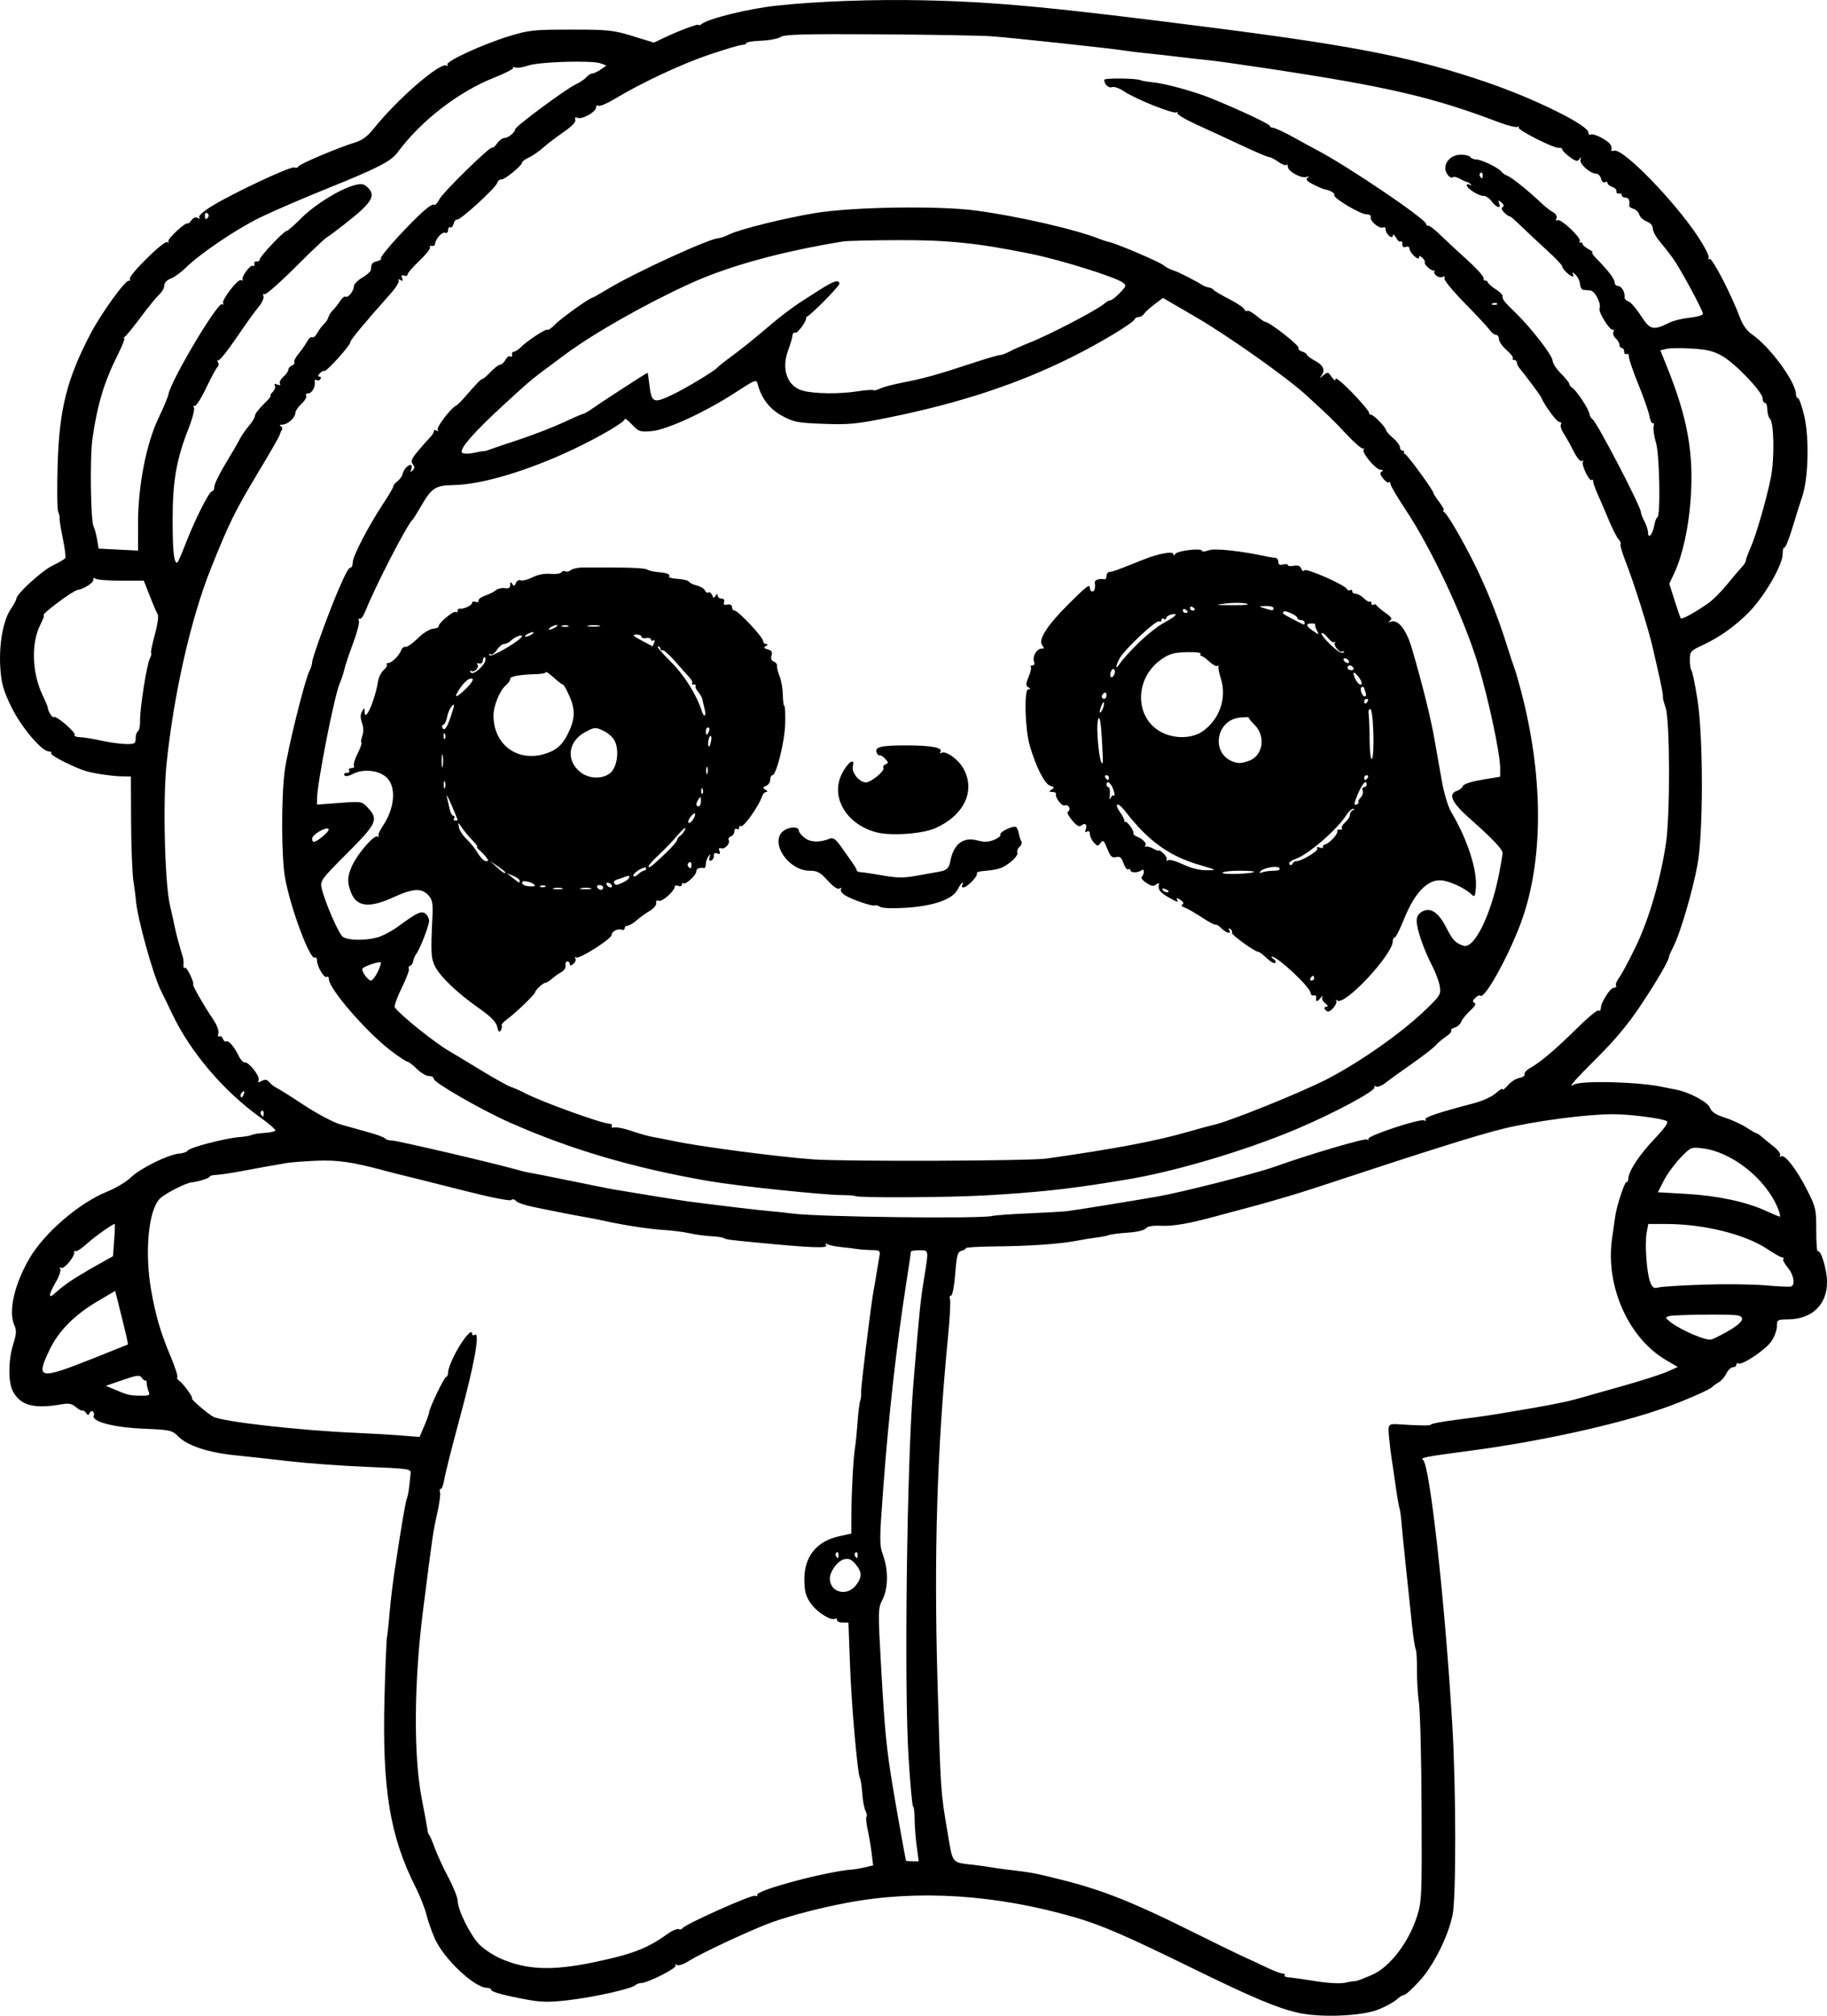 <?xml version="1.0" encoding="UTF-8" standalone="no"?>
<!-- Created with Inkscape (http://www.inkscape.org/) -->

<svg
   width="202.636mm"
   height="223.438mm"
   viewBox="0 0 202.636 223.438"
   version="1.1"
   id="svg5"
   xml:space="preserve"
   xmlns="http://www.w3.org/2000/svg"
   xmlns:svg="http://www.w3.org/2000/svg"><defs
     id="defs2" /><g
     id="layer1"
     transform="translate(78.328,137.863)"><path
       style="fill:#000000;stroke-width:0.265"
       d="m 65.667,85.249 c -2.39,-0.543 -5.081,-1.677 -11.871,-5.002 -7.266,-3.558 -9.971,-4.727 -12.928,-5.584 -8.766,-2.541 -17.446,-3.09 -25.305,-1.6 -2.9,0.55 -5.976,1.345 -8.175,2.114 -2.111,0.738 -7.982,3.468 -9.338,4.342 -0.549,0.354 -1.117,0.543 -1.298,0.432 -0.189,-0.117 -0.252,-0.087 -0.154,0.071 0.17,0.275 -3.109,1.929 -3.823,1.929 -0.214,0 -0.502,0.107 -0.64,0.237 -0.417,0.393 -4.409,1.295 -7.26,1.641 -2.082,0.252 -3.075,0.255 -4.45,0.012 -2.655,-0.47 -4.284,-0.905 -4.284,-1.145 0,-0.118 -0.208,-0.215 -0.463,-0.216 -1.383,-0.003 -4.793,-3.224 -5.783,-5.461 -0.344,-0.777 -0.764,-1.979 -0.935,-2.672 -0.171,-0.693 -0.7,-2.033 -1.177,-2.979 -2.873,-5.706 -3.728,-10.89 -3.467,-21.034 0.086,-3.347 0.212,-6.383 0.28,-6.747 0.068,-0.364 0.202,-1.614 0.297,-2.778 0.096,-1.164 0.346,-3.248 0.556,-4.63 0.779,-5.121 1.192,-7.551 1.35,-7.938 0.089,-0.218 0.205,-0.814 0.258,-1.323 0.053,-0.509 0.124,-1.164 0.158,-1.455 0.059,-0.506 -0.152,-0.538 -4.833,-0.727 -2.692,-0.109 -6.502,-0.384 -8.467,-0.611 -1.965,-0.228 -4.747,-0.533 -6.183,-0.678 -2.993,-0.303 -5.266,-1.058 -6.303,-2.095 -0.681,-0.681 -0.88,-0.725 -3.84,-0.849 -3.289,-0.138 -5.771,-0.786 -5.52,-1.441 0.167,-0.435 -0.295,-0.712 -0.469,-0.282 -0.106,0.261 -0.188,0.257 -0.383,-0.021 -0.136,-0.194 -0.32,-0.313 -0.408,-0.265 -0.088,0.049 -0.413,-0.128 -0.722,-0.393 -0.425,-0.364 -0.799,-0.44 -1.53,-0.311 -3.133,0.552 -4.635,0.149 -5.472,-1.469 -0.52,-1.005 -0.495,-3.446 0.052,-5.182 0.356,-1.128 0.382,-1.539 0.132,-2.086 -0.697,-1.529 -0.02,-4.533 1.676,-7.435 1.665,-2.85 5.519,-6.153 8.648,-7.411 0.918,-0.369 2.086,-1.071 2.595,-1.56 1.061,-1.019 4.141,-2.539 5.334,-2.633 0.444,-0.035 0.884,-0.189 0.979,-0.343 0.212,-0.343 4.135,-1.367 5.712,-1.491 0.632,-0.05 1.259,-0.159 1.394,-0.242 0.135,-0.083 0.75,-0.181 1.367,-0.218 0.617,-0.036 1.175,-0.151 1.239,-0.254 0.064,-0.103 -0.675,-0.753 -1.642,-1.443 -4.064,-2.9 -7.769,-7.242 -9.783,-11.466 -0.527,-1.106 -1.08,-2.244 -1.227,-2.527 -0.898,-1.726 -2.725,-8.33 -2.823,-10.2 -0.011,-0.218 -0.13,-1.111 -0.263,-1.984 -0.133,-0.873 -0.252,-3.85 -0.264,-6.615 l -0.022,-5.027 -0.992,-0.012 c -0.994,-0.012 -2.91,-0.285 -3.903,-0.555 -1.205,-0.328 -4.077,-1.771 -3.946,-1.982 0.078,-0.126 -0.041,-0.228 -0.264,-0.228 -0.794,0 -3.092,-2.734 -4.173,-4.967 -0.873,-1.802 -1.085,-2.555 -1.203,-4.269 -0.176,-2.563 0.303,-5.279 1.151,-6.529 0.346,-0.51 0.63,-1.036 0.63,-1.169 0,-0.513 2.841,-3.103 4.033,-3.676 0.69,-0.332 1.315,-0.7 1.389,-0.819 0.073,-0.119 -0.05,-1.104 -0.275,-2.19 -0.225,-1.086 -0.384,-2.08 -0.354,-2.209 0.03,-0.129 -0.04,-0.45 -0.155,-0.714 -0.115,-0.264 -0.142,-2.645 -0.061,-5.292 0.189,-6.136 1.029,-9.465 3.651,-14.469 1.197,-2.285 3.877,-5.988 4.256,-5.88 0.141,0.04 0.186,-0.041 0.101,-0.179 -0.219,-0.354 3.786,-4.312 4.141,-4.092 0.159,0.099 0.218,0.062 0.13,-0.08 -0.152,-0.245 1.912,-2.165 2.137,-1.988 0.058,0.046 0.256,-0.121 0.439,-0.371 0.207,-0.283 0.463,-0.374 0.678,-0.241 0.219,0.136 0.281,0.11 0.17,-0.071 -0.102,-0.165 0.491,-0.689 1.404,-1.244 2.475,-1.504 8.734,-4.434 9.139,-4.279 0.201,0.077 0.403,0.03 0.448,-0.106 0.089,-0.262 4.489,-2.123 6.31,-2.669 0.769,-0.231 1.379,-0.686 2.056,-1.536 2.583,-3.243 7.387,-7.402 8.066,-6.982 0.148,0.092 0.195,0.045 0.103,-0.103 -0.221,-0.358 3.858,-2.239 6.849,-3.158 2.184,-0.671 2.707,-0.727 6.862,-0.727 4.148,0 4.681,0.056 6.845,0.722 l 2.347,0.722 1.092,-0.522 c 1.698,-0.811 3.871,-1.621 3.871,-1.443 0,0.088 0.149,0.043 0.331,-0.101 0.764,-0.605 5.185,-1.69 8.268,-2.028 4.442,-0.488 10.837,-0.721 16.404,-0.597 8.118,0.18 14.385,0.778 32.411,3.09 15.562,1.996 22.053,3.292 29.902,5.966 5.406,1.842 11.373,4.786 11.373,5.612 0,0.196 0.105,0.292 0.232,0.213 0.284,-0.176 1.711,0.511 2.144,1.032 0.173,0.209 0.245,0.493 0.16,0.631 -0.086,0.138 0.064,0.194 0.332,0.124 0.971,-0.254 6.548,5.449 9.197,9.405 0.797,1.191 1.367,2.299 1.266,2.463 -0.106,0.172 -0.065,0.224 0.097,0.124 0.281,-0.173 2.441,3.995 3.379,6.518 0.295,0.795 0.776,1.474 1.291,1.822 2.015,1.364 4.921,5.316 4.921,6.693 0,0.222 0.101,0.404 0.225,0.404 0.124,0 0.438,0.903 0.698,2.008 0.557,2.367 0.448,6.891 -0.213,8.84 -0.222,0.655 -0.719,2.235 -1.103,3.511 -0.385,1.276 -0.787,2.266 -0.894,2.2 -0.107,-0.066 -0.194,0.271 -0.194,0.749 0,1.176 -2.004,4.639 -3.678,6.356 -1.549,1.589 -3.281,2.826 -5.223,3.728 -1.318,0.612 -1.391,0.699 -1.391,1.643 0,0.548 0.078,1.055 0.173,1.128 0.095,0.073 0.392,1.502 0.661,3.175 0.664,4.145 0.669,14.842 0.008,18.409 -0.538,2.904 -1.892,7.523 -2.63,8.975 -0.296,0.582 -0.533,1.118 -0.528,1.191 0.028,0.349 -1.238,2.536 -3.064,5.292 -1.4,2.113 -2.887,3.907 -4.866,5.872 -2.487,2.47 -3.361,3.471 -2.643,3.027 0.795,-0.491 7.3,-0.322 9.905,0.258 0.332,0.074 0.951,0.197 1.375,0.274 1.514,0.274 3.589,1.369 3.839,2.027 0.175,0.46 0.637,0.765 1.652,1.091 0.775,0.249 1.854,0.742 2.396,1.096 0.543,0.353 1.049,0.642 1.124,0.642 0.076,0 0.346,0.183 0.601,0.407 0.255,0.224 0.85,0.711 1.324,1.082 0.473,0.372 0.782,0.803 0.687,0.957 -0.098,0.158 -0.05,0.204 0.11,0.106 0.41,-0.253 1.727,1.456 2.892,3.752 0.952,1.878 1.007,2.119 1.003,4.433 -0.002,1.346 0.074,2.399 0.17,2.339 0.348,-0.215 1.025,2.049 1.025,3.427 0,2.496 -1.668,4.096 -4.299,4.122 -1.203,0.012 -1.257,0.045 -1.257,0.767 0,0.415 -0.272,1.159 -0.604,1.654 -0.625,0.931 -3.272,2.707 -3.669,2.462 -0.124,-0.076 -0.225,-0.013 -0.225,0.141 0,0.154 -0.172,0.28 -0.382,0.28 -0.21,0 -0.538,0.316 -0.728,0.703 -0.19,0.387 -0.583,0.833 -0.874,0.992 -0.291,0.159 -0.593,0.374 -0.672,0.479 -0.22,0.292 -3.337,1.649 -5.546,2.413 -5.252,1.818 -13.729,3.672 -21.401,4.682 -4.9,0.645 -5.513,0.764 -5.154,1.002 0.759,0.501 2.458,15.903 3.26,29.549 0.41,6.977 0.422,19.017 0.02,20.901 -0.523,2.454 -2.117,5.622 -3.695,7.343 -0.767,0.837 -1.524,1.521 -1.682,1.521 -0.158,0 -0.533,0.229 -0.833,0.509 -0.3,0.28 -1.201,0.773 -2.001,1.096 -1.837,0.741 -6.426,0.932 -8.899,0.37 z m 6.237,-3.504 c 0.167,0.029 0.829,-0.213 2.001,-0.73 1.923,-0.849 4.012,-3.579 4.919,-6.426 0.536,-1.684 0.56,-2.235 0.52,-11.82 -0.023,-5.53 -0.153,-10.848 -0.289,-11.819 -0.136,-0.971 -0.238,-2.661 -0.227,-3.756 0.011,-1.095 -0.05,-2.105 -0.136,-2.244 -0.086,-0.139 -0.273,-1.366 -0.415,-2.726 -0.143,-1.361 -0.448,-4.257 -0.678,-6.435 -0.23,-2.179 -0.455,-4.441 -0.498,-5.027 -0.044,-0.586 -0.141,-1.244 -0.216,-1.463 -0.075,-0.218 -0.278,-1.409 -0.449,-2.646 -0.172,-1.237 -0.364,-2.547 -0.428,-2.91 -0.064,-0.364 -0.181,-1.346 -0.261,-2.183 -0.155,-1.62 -0.153,-1.622 1.245,-1.532 2.269,0.147 3.396,0.151 3.396,0.012 0,-0.087 1.161,-0.309 2.58,-0.494 3.88,-0.506 3.635,-0.468 8.797,-1.349 1.819,-0.31 3.903,-0.737 4.63,-0.947 0.728,-0.21 3.035,-0.861 5.128,-1.446 2.093,-0.585 4.353,-1.306 5.023,-1.602 l 1.218,-0.539 -1.302,-0.76 c -4.188,-2.446 -6.752,-8.219 -5.992,-13.493 0.158,-1.096 0.321,-2.231 0.361,-2.522 0.151,-1.076 1.059,-3.823 1.23,-3.717 0.097,0.06 0.194,-0.129 0.216,-0.419 0.066,-0.873 1.244,-2.642 2.96,-4.443 1.067,-1.12 1.514,-1.766 1.31,-1.892 -0.505,-0.312 -4.084,-0.773 -5.997,-0.773 -2.918,5.29e-4 -8.703,0.766 -12.16,1.61 -2.804,0.684 -8.492,2.473 -20.968,6.595 -1.673,0.553 -4.65,1.435 -6.615,1.961 -1.965,0.526 -3.989,1.068 -4.498,1.206 -2.803,0.757 -4.547,1.055 -5.835,0.996 -0.962,-0.044 -1.534,0.053 -1.722,0.292 -0.164,0.209 -0.987,0.403 -1.984,0.468 -0.937,0.061 -1.882,0.182 -2.101,0.269 -0.218,0.087 -0.814,0.206 -1.323,0.264 -0.509,0.058 -1.521,0.222 -2.249,0.365 -1.834,0.36 -5.23,0.596 -9.062,0.629 -1.782,0.015 -3.241,0.104 -3.241,0.196 -2.1e-4,0.092 -0.222,0.226 -0.493,0.296 -0.416,0.109 -0.522,0.503 -0.681,2.544 -0.107,1.362 -0.308,2.416 -0.462,2.416 -0.15,0 -0.205,0.178 -0.121,0.396 0.084,0.218 -0.014,2.093 -0.216,4.167 -1.214,12.431 -1.571,24.027 -1.172,38.035 0.355,12.449 0.346,12.319 1.094,16.743 0.634,3.751 0.405,3.463 2.978,3.766 0.728,0.086 1.561,0.204 1.852,0.262 0.291,0.058 1.184,0.183 1.984,0.277 2.609,0.306 2.959,0.373 6.189,1.192 4.187,1.062 7.687,2.451 13.655,5.42 2.692,1.339 5.49,2.703 6.218,3.032 0.728,0.328 1.911,0.879 2.629,1.224 0.718,0.345 1.47,0.627 1.669,0.627 0.2,0 0.308,0.089 0.24,0.198 -0.067,0.109 0.134,0.213 0.447,0.232 0.314,0.018 1.642,0.205 2.951,0.416 1.408,0.226 2.753,0.3 3.291,0.182 0.5,-0.11 0.977,-0.189 1.058,-0.175 z m -84.518,-2.068 c 4.347,-0.892 6.089,-1.556 8.32,-3.169 0.501,-0.363 1.059,-0.603 1.24,-0.533 0.18,0.069 0.366,0.03 0.411,-0.087 0.152,-0.388 7.681,-3.76 8.067,-3.612 0.208,0.08 0.314,0.041 0.235,-0.086 -0.298,-0.482 7.71,-2.624 10.566,-2.826 0.291,-0.021 0.925,-0.13 1.409,-0.244 l 0.88,-0.207 -0.164,-1.352 c -0.09,-0.744 -0.291,-1.924 -0.446,-2.623 -0.155,-0.699 -0.214,-1.34 -0.129,-1.424 0.084,-0.084 0.036,-0.371 -0.106,-0.637 -0.142,-0.266 -0.305,-1.136 -0.361,-1.932 -0.056,-0.797 -0.167,-1.553 -0.246,-1.681 -0.278,-0.45 -0.941,-7.928 -1.114,-12.568 l -0.175,-4.696 h -0.633 c -0.348,0 -0.633,-0.126 -0.633,-0.28 0,-0.154 -0.09,-0.224 -0.201,-0.156 -0.425,0.262 -1.881,-0.612 -2.608,-1.566 -0.62,-0.813 -0.771,-1.291 -0.812,-2.584 -0.085,-2.628 1.276,-4.408 3.805,-4.974 l 1.405,-0.314 0.008,-2.141 c 0.009,-2.545 0.216,-6.322 0.406,-7.432 0.075,-0.437 0.199,-1.687 0.276,-2.778 0.077,-1.091 0.209,-2.163 0.294,-2.381 0.084,-0.218 0.13,-0.644 0.101,-0.946 -0.047,-0.49 1.125,-9.981 1.406,-11.39 0.062,-0.309 0.183,-1.023 0.271,-1.587 0.087,-0.564 0.229,-1.413 0.316,-1.886 0.155,-0.846 0.141,-0.86 -0.865,-0.88 -0.562,-0.011 -1.26,-0.062 -1.551,-0.114 -0.291,-0.052 -1.085,-0.149 -1.765,-0.216 -0.68,-0.067 -1.383,-0.213 -1.562,-0.324 -0.217,-0.134 -0.259,-0.092 -0.124,0.126 0.216,0.349 -1.677,0.276 -7.529,-0.29 -3.429,-0.332 -3.521,-0.344 -3.841,-0.52 -0.143,-0.079 -0.776,-0.168 -1.406,-0.198 -0.63,-0.03 -1.702,-0.178 -2.381,-0.329 -0.679,-0.151 -2.009,-0.319 -2.955,-0.373 -1.532,-0.088 -4.51,-0.552 -6.747,-1.051 -0.437,-0.097 -1.032,-0.217 -1.323,-0.265 -0.811,-0.135 -3.375,-0.621 -3.969,-0.753 -0.291,-0.065 -1.303,-0.27 -2.249,-0.456 -0.946,-0.186 -1.849,-0.491 -2.007,-0.678 -0.167,-0.198 -0.388,-0.243 -0.529,-0.107 -0.141,0.136 -2.398,-0.316 -5.402,-1.081 -2.838,-0.723 -5.636,-1.426 -6.218,-1.562 -0.582,-0.136 -1.535,-0.376 -2.117,-0.533 -3.888,-1.051 -5.494,-1.288 -7.979,-1.177 -1.298,0.058 -2.743,0.171 -3.21,0.251 -2.156,0.37 -2.71,0.47 -4.819,0.868 -1.237,0.233 -2.576,0.434 -2.977,0.447 -0.4,0.012 -0.728,0.102 -0.728,0.2 0,0.157 -1.281,0.561 -1.984,0.625 -0.668,0.061 -3.048,1.286 -3.562,1.833 -1.251,1.332 -1.676,5.949 -0.934,10.143 0.501,2.83 1.053,4.713 2.145,7.302 0.484,1.149 0.822,2.183 0.751,2.299 -0.071,0.115 0.028,0.306 0.22,0.424 0.405,0.249 1.624,1.934 1.399,1.934 -0.239,0 1.777,1.746 2.364,2.047 1.084,0.557 9.528,1.513 15.743,1.783 1.673,0.073 3.964,0.205 5.091,0.295 l 2.048,0.163 0.531,-1.24 c 0.292,-0.682 0.531,-1.341 0.531,-1.465 0,-0.445 1.686,-3.964 1.899,-3.964 0.12,0 0.218,-0.251 0.218,-0.558 0,-0.307 0.37,-1.253 0.823,-2.102 0.842,-1.58 1.823,-2.725 1.823,-2.128 0,0.177 0.137,0.236 0.305,0.133 0.605,-0.374 -0.039,3.229 -1.619,9.053 -0.864,3.184 -1.651,6.295 -1.75,6.913 -0.099,0.618 -0.28,1.124 -0.402,1.124 -0.122,0 -0.161,0.16 -0.086,0.355 0.075,0.195 -0.061,1.237 -0.303,2.315 -0.473,2.112 -0.5,2.293 -1.584,10.824 -1.002,7.885 -1.061,16.054 -0.149,20.77 0.338,1.746 0.631,3.354 0.653,3.572 0.021,0.218 0.105,0.456 0.185,0.529 0.08,0.073 0.362,0.728 0.626,1.455 0.264,0.728 0.943,2.195 1.508,3.261 0.565,1.066 1.027,2.23 1.027,2.585 0,0.998 1.416,3.84 2.413,4.843 0.492,0.495 1.515,1.176 2.274,1.514 2.879,1.28 5.694,1.409 10.263,0.471 z m 35.961,-12.873 c -0.123,-0.91 -0.227,-2.279 -0.233,-3.043 -0.005,-0.764 -0.082,-1.389 -0.171,-1.389 -0.089,5.6e-5 -0.316,-2.47 -0.505,-5.49 -0.497,-7.951 -0.175,-32.821 0.536,-41.341 0.7,-8.388 0.765,-9.03 1.203,-11.774 0.505,-3.168 0.528,-3.043 -0.544,-3.043 -0.509,0 -0.926,0.067 -0.926,0.15 0,0.082 -0.244,1.72 -0.543,3.638 -1.081,6.942 -1.927,14.499 -2.532,22.618 -0.431,5.788 -0.432,6.241 -0.014,7.408 0.598,1.668 0.569,3.663 -0.072,4.92 -0.502,0.984 -0.505,1.19 -0.13,7.795 0.387,6.813 0.577,8.73 1.306,13.134 0.339,2.052 1.372,7.811 1.435,8.004 0.012,0.036 0.335,0.066 0.717,0.066 h 0.696 l -0.223,-1.654 z m -6.744,-28.941 c 0.705,-0.897 0.693,-1.487 -0.051,-2.351 -0.467,-0.542 -0.749,-0.659 -1.276,-0.527 -0.7,0.176 -1.564,1.343 -1.564,2.112 0,1.557 1.878,2.054 2.891,0.766 z m -1.921,-3.392 c 0,-0.212 -0.101,-0.323 -0.225,-0.246 -0.124,0.076 -0.156,0.25 -0.073,0.385 0.214,0.346 0.297,0.307 0.297,-0.139 z m 2.117,0 c 0,-0.212 -0.101,-0.323 -0.225,-0.246 -0.124,0.076 -0.156,0.25 -0.073,0.385 0.214,0.346 0.297,0.307 0.297,-0.139 z m -78.635,-18.069 c -0.109,-0.255 -0.207,-0.666 -0.217,-0.913 -0.01,-0.248 -0.07,-0.398 -0.134,-0.335 -0.064,0.064 -0.246,-0.063 -0.406,-0.282 -0.255,-0.349 -0.518,-0.319 -2.143,0.24 l -1.852,0.638 0.926,0.391 c 1.532,0.646 1.675,0.681 2.873,0.703 1.001,0.018 1.127,-0.04 0.954,-0.442 z m -6.075,-3.723 c 2.037,-0.81 3.735,-1.49 3.772,-1.512 0.038,-0.022 -0.265,-1.367 -0.673,-2.989 l -0.741,-2.949 -1.973,1.161 c -2.522,1.484 -4.317,3.298 -5.298,5.352 -1.575,3.298 -1.208,3.368 4.913,0.936 z M 113.459,9.615 c 1.506,-0.877 1.843,-1.486 0.926,-1.671 -0.773,-0.156 -7.062,-0.087 -7.616,0.085 -0.423,0.131 -0.406,0.198 0.173,0.653 1.133,0.891 3.964,2.102 4.529,1.937 0.293,-0.086 1.187,-0.537 1.988,-1.003 z M -70.598,4.201 c 0.56,-0.385 1.87,-1.175 2.91,-1.757 l 1.891,-1.058 0.132,-1.786 c 0.073,-0.982 0.1,-1.786 0.061,-1.786 -0.248,7.938e-4 -2.272,1.436 -3.12,2.213 -0.558,0.511 -1.112,0.868 -1.233,0.793 -0.121,-0.074 -0.186,-0.022 -0.146,0.117 0.122,0.424 -1.124,1.931 -1.437,1.738 -0.175,-0.108 -0.217,-0.059 -0.106,0.121 0.103,0.166 -0.117,0.82 -0.488,1.453 -0.834,1.423 -0.87,1.973 -0.079,1.219 0.327,-0.312 1.054,-0.883 1.614,-1.267 z M 110.549,4.537 c 2.401,-0.081 5.517,-0.047 6.923,0.077 1.407,0.124 2.687,0.182 2.844,0.13 0.505,-0.168 0.306,-1.31 -0.368,-2.111 -0.36,-0.428 -0.578,-0.853 -0.485,-0.946 0.093,-0.093 0.042,-0.169 -0.113,-0.169 -0.155,0 -0.884,-0.405 -1.62,-0.901 -2.46,-1.656 -7.069,-2.804 -11.255,-2.804 h -1.988 l -0.178,0.947 c -0.23,1.228 0.004,4.527 0.391,5.498 0.243,0.611 0.415,0.725 0.892,0.592 0.325,-0.091 2.555,-0.232 4.956,-0.314 z M 31.703,-3.077 c 0.364,-0.08 2.209,-0.212 4.101,-0.292 1.892,-0.08 3.797,-0.19 4.233,-0.244 1.037,-0.128 7.025,-1.095 10.046,-1.623 2.679,-0.468 10.876,-2.551 12.938,-3.289 3.848,-1.376 10.002,-3.191 10.266,-3.028 0.166,0.103 0.232,0.074 0.147,-0.063 -0.196,-0.318 5.801,-2.302 6.204,-2.053 0.17,0.105 0.228,0.069 0.134,-0.083 -0.159,-0.257 1.306,-0.753 5.376,-1.821 0.983,-0.258 2.031,-0.739 2.447,-1.123 0.4,-0.369 0.728,-0.56 0.728,-0.424 1.8e-4,0.136 0.272,-0.068 0.604,-0.454 0.332,-0.386 0.897,-0.746 1.256,-0.8 0.359,-0.054 0.624,-0.241 0.589,-0.415 -0.035,-0.174 0.188,-0.451 0.496,-0.616 1.121,-0.6 2.953,-2.138 5.169,-4.339 1.246,-1.237 2.37,-2.185 2.499,-2.105 0.129,0.079 0.249,0.018 0.267,-0.136 0.067,-0.564 0.119,-0.693 0.624,-1.537 0.283,-0.473 0.675,-0.86 0.87,-0.86 0.196,0 0.291,-0.105 0.211,-0.233 -0.079,-0.128 0.072,-0.515 0.337,-0.86 0.265,-0.345 1.096,-1.898 1.848,-3.451 1.466,-3.029 2.751,-7.418 3.355,-11.463 0.474,-3.172 0.445,-13.618 -0.041,-15.032 -0.191,-0.555 -0.327,-1.091 -0.303,-1.191 0.046,-0.186 -0.134,-1.128 -0.614,-3.224 -0.15,-0.655 -0.395,-1.726 -0.545,-2.381 -0.439,-1.922 -2.077,-7.116 -2.911,-9.228 -0.424,-1.073 -0.706,-2.016 -0.627,-2.095 0.079,-0.079 -0.024,-0.332 -0.228,-0.562 -0.204,-0.23 -0.693,-1.192 -1.086,-2.138 -0.393,-0.946 -0.941,-2.219 -1.217,-2.83 -0.276,-0.61 -0.502,-1.255 -0.502,-1.433 0,-0.178 -0.075,-0.248 -0.166,-0.157 -0.238,0.238 -1.173,-1.69 -0.975,-2.01 0.09,-0.146 0.038,-0.188 -0.117,-0.092 -0.162,0.1 -0.55,-0.362 -0.912,-1.084 -0.347,-0.692 -0.844,-1.58 -1.105,-1.973 -0.261,-0.394 -0.397,-0.84 -0.303,-0.992 0.094,-0.152 0.014,-0.276 -0.178,-0.276 -0.289,0 -1.636,-1.833 -2.038,-2.774 -0.097,-0.225 -1.639,-2.296 -2.409,-3.234 -0.144,-0.176 -0.262,-0.444 -0.262,-0.595 0,-0.152 -0.139,-0.276 -0.309,-0.276 -0.17,0 -0.232,-0.076 -0.139,-0.17 0.093,-0.093 -0.214,-0.505 -0.684,-0.915 -0.469,-0.41 -0.853,-0.959 -0.853,-1.219 -1.9e-4,-0.26 -0.147,-0.474 -0.326,-0.474 -0.179,0 -0.499,-0.248 -0.712,-0.552 -0.213,-0.303 -1.467,-1.651 -2.788,-2.995 -1.361,-1.385 -2.323,-2.569 -2.221,-2.734 0.114,-0.185 0.026,-0.233 -0.241,-0.13 -0.428,0.164 -1.092,-0.373 -0.854,-0.691 0.071,-0.096 0.05,-0.114 -0.047,-0.041 -0.216,0.162 -1.173,-0.667 -1.035,-0.896 0.054,-0.09 -0.068,-0.317 -0.271,-0.504 -0.272,-0.251 -0.369,-0.258 -0.369,-0.025 0,0.191 -0.21,0.126 -0.529,-0.163 -0.291,-0.263 -0.529,-0.635 -0.529,-0.826 0,-0.2 -0.168,-0.283 -0.397,-0.195 -0.261,0.1 -0.397,-0.009 -0.397,-0.317 0,-0.258 -0.083,-0.386 -0.185,-0.285 -0.102,0.102 -0.335,-0.087 -0.52,-0.419 -0.184,-0.332 -0.339,-0.44 -0.344,-0.24 -0.013,0.511 -0.803,-0.154 -0.803,-0.676 0,-0.209 -0.12,-0.306 -0.267,-0.215 -0.363,0.225 -1.522,-0.719 -1.386,-1.129 0.065,-0.194 -0.126,-0.328 -0.468,-0.328 -0.679,0 -3.747,-1.827 -3.564,-2.123 0.119,-0.193 -0.498,-0.564 -1.062,-0.639 -0.146,-0.019 -0.712,-0.261 -1.258,-0.538 -0.718,-0.363 -0.901,-0.57 -0.661,-0.743 0.233,-0.168 0.195,-0.196 -0.127,-0.092 -0.575,0.185 -2.051,-0.631 -2.053,-1.134 -7.9e-4,-0.206 -0.077,-0.299 -0.17,-0.206 -0.093,0.093 -0.498,-0.066 -0.901,-0.353 -0.403,-0.287 -0.863,-0.521 -1.023,-0.521 -0.16,0 -1.511,-0.573 -3.002,-1.274 -1.491,-0.701 -3.743,-1.741 -5.003,-2.312 -1.26,-0.571 -2.224,-1.147 -2.142,-1.28 0.082,-0.133 0.035,-0.171 -0.106,-0.085 -0.337,0.208 -4.546,-1.471 -5.774,-2.304 -0.53,-0.36 -1.147,-0.583 -1.371,-0.497 -0.381,0.146 -0.87,-0.301 -0.88,-0.804 -0.004,-0.225 3.63,-0.184 4.07,0.046 0.131,0.068 0.698,0.166 1.261,0.216 1.417,0.128 4.723,1.038 6.667,1.836 3.202,1.314 6.482,2.864 6.387,3.017 -0.053,0.086 0.103,0.175 0.348,0.197 0.245,0.022 1.258,0.494 2.253,1.047 0.995,0.553 2.126,1.17 2.514,1.37 3.348,1.728 12.215,7.718 12.215,8.252 0,0.136 0.101,0.218 0.224,0.181 0.123,-0.036 0.709,0.41 1.302,0.992 0.593,0.582 1.921,1.814 2.951,2.737 1.03,0.923 1.873,1.846 1.873,2.051 0,0.205 0.089,0.342 0.198,0.306 0.109,-0.036 0.238,0.053 0.286,0.198 0.048,0.146 0.435,0.485 0.86,0.754 0.425,0.269 0.772,0.596 0.772,0.728 0,0.448 0.133,0.623 1.377,1.82 1.759,1.691 4.176,4.81 4.178,5.391 8e-4,0.269 0.418,0.906 0.928,1.416 0.509,0.509 0.926,1.027 0.926,1.151 0,0.124 0.149,0.32 0.332,0.437 0.47,0.3 1.813,2.329 1.89,2.856 0.036,0.243 0.191,0.521 0.345,0.618 0.486,0.308 5.371,9.684 5.371,10.309 0,0.143 0.178,0.6 0.395,1.017 0.217,0.417 0.396,0.973 0.397,1.236 0.003,0.783 0.496,0.238 0.682,-0.753 0.095,-0.504 0.248,-0.917 0.341,-0.917 0.379,-0.001 0.266,-6.9 -0.135,-8.25 -0.22,-0.741 -0.342,-1.57 -0.272,-1.841 0.071,-0.271 0.034,-0.434 -0.082,-0.362 -0.116,0.072 -0.29,-0.291 -0.387,-0.806 -0.097,-0.515 -0.645,-2.087 -1.22,-3.492 -0.574,-1.406 -1.044,-2.776 -1.044,-3.046 0,-0.269 -0.119,-0.416 -0.265,-0.326 -0.146,0.09 -0.265,-0.022 -0.265,-0.249 0,-0.227 -0.119,-0.412 -0.265,-0.412 -0.146,0 -0.265,-0.164 -0.265,-0.364 0,-0.2 -0.184,-0.517 -0.409,-0.704 -0.225,-0.187 -0.338,-0.525 -0.251,-0.752 0.087,-0.227 0.072,-0.326 -0.034,-0.221 -0.269,0.269 -1.673,-1.923 -1.508,-2.354 0.211,-0.55 -0.521,-1.951 -1.038,-1.988 -0.256,-0.018 -0.604,-0.048 -0.773,-0.066 -0.17,-0.018 -0.329,-0.307 -0.354,-0.642 -0.025,-0.335 -0.26,-0.811 -0.522,-1.058 -0.263,-0.247 -0.394,-0.301 -0.292,-0.119 0.102,0.182 0.098,0.331 -0.008,0.331 -0.29,0 -1.161,-0.84 -1.161,-1.12 0,-0.134 -0.744,-0.92 -1.653,-1.745 -0.909,-0.825 -2.219,-2.049 -2.91,-2.719 -0.691,-0.67 -1.257,-1.158 -1.257,-1.083 0,0.074 -0.241,-0.083 -0.535,-0.349 -0.341,-0.309 -0.433,-0.548 -0.252,-0.66 0.187,-0.115 0.142,-0.293 -0.132,-0.52 -0.352,-0.292 -0.39,-0.279 -0.249,0.089 0.251,0.654 -0.28,0.521 -0.827,-0.207 -0.265,-0.353 -0.669,-0.628 -0.897,-0.611 -0.5,0.037 -1.87,-0.824 -1.87,-1.175 0,-0.137 0.149,-0.164 0.331,-0.059 0.192,0.111 0.238,0.089 0.11,-0.051 -0.121,-0.132 -0.3,-0.245 -0.397,-0.25 -0.097,-0.005 -0.454,-0.164 -0.794,-0.352 -0.34,-0.189 -0.686,-0.275 -0.769,-0.191 -0.264,0.264 -0.862,-0.416 -0.862,-0.98 0,-0.841 0.773,-1.51 1.745,-1.51 0.478,0 0.943,0.119 1.033,0.265 0.09,0.146 0.391,0.265 0.669,0.265 0.565,0 2.554,0.973 2.799,1.369 0.087,0.141 0.375,0.337 0.64,0.436 0.487,0.182 2.356,1.683 3.77,3.028 0.423,0.402 1.005,0.858 1.295,1.012 0.308,0.165 0.464,0.443 0.376,0.672 -0.091,0.238 -0.038,0.321 0.136,0.213 0.337,-0.209 2.66,1.984 2.455,2.316 -0.077,0.125 -0.042,0.195 0.078,0.155 0.12,-0.04 0.218,0.026 0.218,0.147 0,0.121 0.298,0.385 0.661,0.586 0.364,0.201 0.567,0.37 0.451,0.375 -0.116,0.005 0.063,0.289 0.397,0.63 1.356,1.386 2.063,2.306 2.063,2.684 0,0.22 0.166,0.399 0.369,0.399 0.389,0 0.807,0.713 0.725,1.237 -0.027,0.171 0.163,0.379 0.421,0.463 0.259,0.084 0.887,0.804 1.396,1.601 1.011,1.581 1.361,1.665 3.177,0.759 0.435,-0.217 1.446,-0.462 2.246,-0.545 0.801,-0.083 1.456,-0.273 1.456,-0.422 0,-0.399 -2.57,-5.141 -3.385,-6.246 -0.385,-0.522 -1.031,-1.34 -1.435,-1.818 -0.405,-0.478 -0.736,-1.106 -0.736,-1.396 0,-0.323 -0.265,-0.627 -0.687,-0.788 -0.378,-0.144 -0.746,-0.487 -0.818,-0.763 -0.072,-0.276 -0.362,-0.562 -0.643,-0.635 -0.282,-0.074 -0.495,-0.234 -0.473,-0.355 0.098,-0.558 -0.056,-0.883 -0.421,-0.883 -0.218,0 -0.397,-0.119 -0.397,-0.265 0,-0.146 -0.149,-0.235 -0.331,-0.198 -0.182,0.036 -0.303,-0.075 -0.27,-0.248 0.033,-0.173 -0.175,-0.389 -0.463,-0.481 -0.288,-0.091 -0.524,-0.284 -0.524,-0.429 0,-0.144 -0.127,-0.184 -0.282,-0.088 -0.155,0.096 -0.348,-0.075 -0.428,-0.381 -0.08,-0.306 -0.315,-0.556 -0.522,-0.556 -0.667,0 -1.91,-1.095 -1.764,-1.555 0.107,-0.339 0.082,-0.353 -0.122,-0.067 -0.211,0.296 -0.408,0.251 -1.083,-0.248 -0.454,-0.336 -0.825,-0.712 -0.825,-0.836 0,-0.125 -0.149,-0.197 -0.331,-0.162 -0.523,0.102 -4.733,-2.03 -4.505,-2.282 0.113,-0.124 0.069,-0.148 -0.098,-0.052 -0.167,0.095 -1.119,-0.137 -2.117,-0.517 -7.275,-2.769 -12.364,-3.952 -25.543,-5.94 -2.956,-0.446 -5.91,-0.86 -6.565,-0.921 -0.655,-0.061 -2.143,-0.227 -3.307,-0.37 -1.164,-0.142 -2.831,-0.329 -3.704,-0.414 -0.873,-0.086 -1.885,-0.209 -2.249,-0.274 -1.181,-0.211 -12.652,-1.447 -14.89,-1.604 -1.197,-0.084 -6.819,-0.181 -12.495,-0.216 -8.278,-0.051 -10.428,0.007 -10.873,0.293 -0.305,0.196 -1.286,0.384 -2.181,0.419 -0.895,0.035 -1.628,0.152 -1.629,0.261 -0.001,0.109 -0.21,0.199 -0.465,0.2 -0.255,0.001 -1.887,0.484 -3.627,1.072 -3.111,1.053 -7.538,3.124 -10.526,4.925 -0.835,0.503 -1.639,0.841 -1.786,0.75 -0.147,-0.091 -0.267,-0.005 -0.267,0.19 0,0.485 -1.517,1.347 -2.028,1.151 -0.28,-0.108 -0.367,-0.04 -0.271,0.211 0.09,0.235 -0.382,0.73 -1.298,1.362 -0.792,0.546 -1.825,1.333 -2.295,1.75 -0.47,0.417 -1.182,0.906 -1.583,1.087 -0.4,0.181 -0.728,0.423 -0.728,0.538 0,0.339 -1.926,1.915 -2.293,1.876 -0.185,-0.019 -0.4,0.164 -0.478,0.408 -0.177,0.559 -4.115,4.151 -4.441,4.052 -0.133,-0.041 -0.305,0.166 -0.382,0.46 -0.077,0.294 -0.245,0.469 -0.374,0.389 -0.129,-0.08 -0.234,0.053 -0.234,0.296 0,0.257 -0.146,0.385 -0.35,0.307 -0.333,-0.128 -1.062,0.707 -1.108,1.268 -0.012,0.146 -0.174,0.232 -0.36,0.192 -0.186,-0.04 -0.273,0.033 -0.194,0.161 0.08,0.129 -0.447,0.795 -1.171,1.48 -0.724,0.685 -1.316,1.369 -1.316,1.52 0,0.151 -0.173,0.209 -0.383,0.128 -0.269,-0.103 -0.335,-0.02 -0.22,0.28 0.118,0.307 0.066,0.366 -0.187,0.21 -0.213,-0.131 -0.287,-0.113 -0.188,0.046 0.089,0.144 -0.305,0.788 -0.876,1.43 -3.096,3.483 -4.496,5.173 -4.5,5.433 -0.006,0.351 -2.662,3.294 -2.864,3.172 -0.096,-0.058 -0.329,0.06 -0.517,0.263 -0.219,0.237 -0.237,0.369 -0.051,0.369 0.16,0 0.216,0.121 0.124,0.269 -0.091,0.148 -0.285,0.195 -0.43,0.106 -0.145,-0.09 -0.237,-0.002 -0.205,0.194 0.095,0.57 -0.311,1.283 -0.729,1.283 -0.211,0 -0.311,0.119 -0.221,0.263 0.089,0.145 -0.142,0.545 -0.514,0.89 -0.372,0.345 -0.676,0.782 -0.676,0.973 0,0.545 -0.821,1.311 -1.43,1.334 -0.305,0.011 -0.405,0.081 -0.222,0.155 0.183,0.074 0.246,0.273 0.14,0.442 -0.106,0.169 -0.216,0.427 -0.244,0.573 -0.028,0.146 -1.081,1.978 -2.34,4.071 -2.615,4.35 -3.242,5.622 -5.276,10.699 -2.228,5.562 -4.127,13.93 -4.922,21.678 -0.422,4.114 -0.203,13.149 0.38,15.674 0.235,1.019 0.473,2.094 0.528,2.389 0.118,0.63 0.684,2.727 0.889,3.299 0.079,0.218 0.115,0.618 0.081,0.889 -0.034,0.271 0.045,0.426 0.176,0.345 0.197,-0.122 1.048,1.658 0.898,1.879 -0.076,0.112 1.273,2.459 2.135,3.711 0.476,0.691 0.739,1.356 0.659,1.663 -0.073,0.281 -0.025,0.443 0.108,0.361 0.133,-0.082 0.313,0.036 0.4,0.263 0.087,0.227 0.249,0.356 0.36,0.288 0.257,-0.159 0.887,0.563 1.379,1.583 0.211,0.437 0.516,0.767 0.678,0.734 0.432,-0.088 1.706,1.527 1.542,1.955 -0.109,0.284 -0.029,0.306 0.355,0.101 0.37,-0.198 0.584,-0.159 0.845,0.156 0.192,0.232 0.532,0.498 0.755,0.593 0.223,0.095 1.601,0.96 3.063,1.924 1.503,0.991 3.283,1.93 4.101,2.162 0.794,0.226 2.194,0.617 3.111,0.87 0.916,0.253 1.727,0.558 1.802,0.679 0.074,0.12 0.411,0.219 0.747,0.219 0.557,0 11.261,2.496 13.777,3.213 0.582,0.166 1.296,0.336 1.587,0.377 0.291,0.042 2.315,0.442 4.498,0.889 2.183,0.447 4.266,0.866 4.63,0.929 1.595,0.279 7.613,1.248 8.334,1.342 3.569,0.464 7.903,0.98 8.996,1.07 0.728,0.06 1.918,0.187 2.646,0.281 2.905,0.377 20.624,0.593 22.093,0.269 z m -15.177,-2.204 c -0.054,-0.054 -0.68,-0.103 -1.391,-0.107 C 12.914,-5.402 3.403,-6.402 0.218,-6.956 -8.129,-8.41 -15.031,-10.443 -21.827,-13.45 c -3.027,-1.339 -8.382,-4.413 -8.382,-4.81 -1.5e-4,-0.182 -0.248,-0.331 -0.55,-0.331 -0.302,0 -0.907,-0.357 -1.343,-0.794 -0.437,-0.437 -0.902,-0.794 -1.035,-0.794 -0.133,0 -0.944,-0.534 -1.803,-1.187 -2.74,-2.084 -6.911,-6.894 -6.911,-7.97 0,-0.22 -0.114,-0.329 -0.253,-0.243 -0.283,0.175 -1.07,-1.185 -1.07,-1.848 0,-0.234 -0.104,-0.361 -0.231,-0.283 -0.528,0.326 -2.715,-5.524 -3.31,-8.856 -0.399,-2.233 -0.426,-8.742 -0.049,-11.749 0.292,-2.328 2.248,-10.232 2.776,-11.219 0.157,-0.293 0.285,-0.723 0.285,-0.957 0,-0.442 1.959,-5.819 2.917,-8.008 0.874,-1.996 1.126,-2.45 1.361,-2.45 0.121,0 0.222,-0.268 0.224,-0.595 0.005,-0.68 1.779,-4.087 3.398,-6.523 0.603,-0.907 1.096,-1.754 1.096,-1.881 0,-0.127 0.208,-0.386 0.463,-0.577 0.255,-0.19 0.503,-0.524 0.551,-0.742 0.116,-0.521 0.572,-1.059 0.899,-1.059 0.143,0 0.181,0.208 0.084,0.463 -0.138,0.363 -0.107,0.394 0.146,0.144 0.248,-0.246 0.25,-0.406 0.01,-0.696 -0.25,-0.301 -0.132,-0.592 0.589,-1.454 0.495,-0.593 1.093,-1.271 1.329,-1.506 0.235,-0.235 0.428,-0.546 0.428,-0.689 0,-0.144 0.137,-0.176 0.305,-0.073 0.185,0.115 0.234,0.073 0.123,-0.106 -0.164,-0.265 1.494,-2.424 2.044,-2.662 0.123,-0.053 0.54,-0.459 0.926,-0.902 1.422,-1.629 1.825,-2.044 1.987,-2.044 0.091,0 0.507,-0.357 0.924,-0.794 0.417,-0.437 0.89,-0.794 1.051,-0.794 0.161,0 0.422,-0.241 0.58,-0.537 0.158,-0.295 0.403,-0.465 0.545,-0.377 0.142,0.088 0.225,0.007 0.185,-0.179 -0.04,-0.186 0.055,-0.344 0.211,-0.35 0.156,-0.007 0.492,-0.221 0.747,-0.476 0.747,-0.747 2.83,-2.113 2.985,-1.958 0.078,0.078 0.457,-0.187 0.841,-0.59 0.616,-0.645 3.823,-2.942 4.108,-2.942 0.059,0 0.865,-0.456 1.789,-1.014 2.996,-1.808 11.285,-5.601 12.238,-5.601 0.188,0 0.715,-0.186 1.171,-0.414 1.139,-0.568 6.268,-1.84 9.597,-2.379 4.159,-0.674 13.591,-0.818 17.734,-0.271 4.599,0.607 11.125,2.102 13.725,3.144 0.364,0.146 0.851,0.303 1.082,0.349 0.824,0.164 5.615,2.209 6.033,2.575 0.234,0.205 0.723,0.462 1.087,0.571 0.552,0.165 2.255,1.026 3.307,1.672 0.146,0.089 0.431,0.188 0.635,0.218 0.204,0.031 0.442,0.153 0.529,0.272 0.087,0.119 0.857,0.573 1.71,1.01 0.853,0.437 1.61,0.942 1.681,1.123 0.071,0.181 0.226,0.27 0.344,0.197 0.118,-0.073 0.569,0.166 1.003,0.531 0.434,0.365 0.855,0.663 0.937,0.663 0.491,0 3.897,2.662 3.737,2.921 -0.073,0.119 0.106,0.292 0.399,0.385 0.293,0.093 0.533,0.253 0.533,0.356 0,0.103 0.417,0.411 0.926,0.685 0.963,0.518 1.161,1.1 0.595,1.744 -0.182,0.207 -0.075,0.164 0.238,-0.096 0.551,-0.458 0.582,-0.454 0.992,0.132 0.278,0.396 0.425,0.471 0.427,0.215 0.002,-0.214 0.835,0.475 1.852,1.531 1.017,1.056 1.849,2.038 1.849,2.183 0,0.144 0.109,0.263 0.242,0.263 0.288,0 1.592,1.341 1.671,1.72 0.03,0.146 0.386,0.543 0.791,0.883 0.405,0.34 0.735,0.787 0.735,0.992 0,0.205 0.119,0.373 0.265,0.373 0.146,0 0.235,0.089 0.198,0.198 -0.036,0.109 0.015,0.198 0.113,0.198 0.198,0 3.128,4.008 3.128,4.279 0,0.093 0.304,0.567 0.675,1.054 0.371,0.487 0.58,0.887 0.463,0.889 -0.117,0.002 -0.086,0.092 0.069,0.198 0.368,0.255 1.882,2.834 3.221,5.486 1.367,2.708 2.689,5.978 3.638,8.996 0.412,1.31 0.842,2.619 0.957,2.91 0.115,0.291 0.442,1.422 0.727,2.514 2.403,9.197 2.479,18.155 0.211,24.912 -1.259,3.751 -4.253,9.282 -4.754,8.782 -0.085,-0.085 -0.338,0.028 -0.562,0.252 -0.307,0.307 -0.326,0.441 -0.079,0.545 0.216,0.091 0.048,0.393 -0.488,0.881 -0.449,0.409 -0.896,0.962 -0.994,1.231 -0.098,0.268 -0.414,0.55 -0.702,0.625 -0.289,0.075 -0.468,0.23 -0.398,0.343 0.07,0.113 -0.197,0.418 -0.593,0.677 -0.396,0.26 -0.901,0.686 -1.122,0.949 -0.221,0.262 -1.414,1.187 -2.651,2.055 -1.237,0.868 -2.575,1.831 -2.973,2.141 -0.398,0.309 -0.863,0.477 -1.033,0.372 -0.177,-0.109 -0.238,-0.076 -0.143,0.077 0.226,0.365 -4.49,2.896 -8.683,4.661 -5.783,2.434 -13.69,4.767 -19.05,5.62 -0.437,0.07 -1.151,0.185 -1.587,0.256 -4.643,0.759 -8.256,1.141 -13.764,1.456 -4.21,0.241 -14.291,0.292 -14.51,0.073 z m 21.262,-4.164 c 7.721,-1.105 12.044,-1.924 15.709,-2.973 1.291,-0.37 2.482,-0.696 2.646,-0.724 1.507,-0.262 9.882,-3.627 12.777,-5.134 3.719,-1.936 8.26,-5.138 10.905,-7.69 1.592,-1.536 1.679,-1.682 1.533,-2.581 -0.085,-0.524 -0.474,-1.564 -0.865,-2.311 -0.91,-1.74 -1.695,-4.022 -1.695,-4.928 0,-0.481 0.208,-0.819 0.649,-1.055 0.894,-0.479 1.79,0.134 2.635,1.801 0.701,1.383 1.042,1.739 1.929,2.011 1.179,0.361 3.038,-3.426 3.933,-8.009 0.208,-1.068 0.379,-2.093 0.379,-2.278 0,-0.413 -1.132,-1.598 -3.645,-3.819 -1.994,-1.762 -2.441,-2.737 -1.407,-3.066 0.278,-0.088 0.568,-0.325 0.646,-0.527 0.085,-0.221 0.936,-0.5 2.141,-0.703 l 2,-0.336 v -0.941 c 0,-1.625 -1.283,-7.641 -2.458,-11.523 -1.555,-5.137 -5.115,-12.736 -8.016,-17.11 -0.933,-1.407 -1.697,-2.707 -1.697,-2.888 0,-0.182 -0.074,-0.256 -0.165,-0.165 -0.091,0.091 -0.378,-0.097 -0.637,-0.418 -0.34,-0.419 -0.386,-0.638 -0.166,-0.778 0.202,-0.129 0.157,-0.197 -0.134,-0.199 -0.518,-0.005 -2.147,-1.958 -1.867,-2.238 0.105,-0.105 0.072,-0.154 -0.073,-0.109 -0.146,0.045 -0.979,-0.679 -1.852,-1.61 -1.502,-1.601 -1.935,-2.021 -4.498,-4.358 -2.156,-1.966 -8.579,-6.506 -12.149,-8.587 l -3.682,-2.147 -0.948,0.711 c -0.521,0.391 -1.043,0.866 -1.159,1.056 -0.116,0.19 -0.374,0.345 -0.573,0.345 -0.199,0 -0.401,0.104 -0.45,0.232 -0.164,0.431 -3.774,2.609 -6.967,4.203 -5.939,2.965 -12.378,5.094 -20.248,6.694 -3.616,0.735 -4.466,0.818 -7.287,0.715 -2.906,-0.107 -3.321,-0.186 -4.614,-0.887 -1.388,-0.752 -2.298,-1.934 -2.714,-3.524 -0.141,-0.54 -0.271,-0.492 -2.418,0.908 -3.343,2.179 -7.658,4.169 -9.342,4.309 -1.293,0.107 -1.446,0.055 -2.188,-0.739 -0.439,-0.47 -0.798,-0.733 -0.798,-0.584 0,0.322 -2.77,1.948 -5.633,3.307 -5.052,2.397 -10.159,3.932 -13.29,3.994 -2.114,0.042 -2.471,0.277 -3.725,2.446 -0.408,0.706 -0.81,1.343 -0.894,1.416 -0.592,0.514 -4.09,7.292 -5.221,10.119 -0.218,0.545 -0.502,0.926 -0.63,0.846 -0.128,-0.079 -0.168,0.026 -0.088,0.234 0.08,0.208 -0.207,1.315 -0.638,2.461 -0.431,1.146 -0.864,2.44 -0.962,2.877 -0.099,0.437 -0.335,1.151 -0.525,1.587 -0.602,1.38 -2.506,11.057 -2.519,12.802 l -0.005,0.632 2.49,-0.183 c 2.486,-0.182 2.491,-0.182 3.175,0.556 1.184,1.277 0.975,1.73 -2.327,5.032 -2.887,2.887 -3.004,3.047 -2.817,3.86 0.35,1.526 1.87,5.029 2.333,5.382 0.557,0.423 2.477,0.458 3.872,0.07 0.57,-0.158 1.642,-0.734 2.381,-1.279 2.017,-1.486 2.496,-1.702 2.949,-1.327 0.209,0.173 0.38,0.523 0.38,0.777 0,0.524 -1.01,3.126 -1.424,3.668 -0.15,0.197 -0.301,0.552 -0.336,0.789 -0.035,0.237 -0.19,0.474 -0.344,0.525 -0.154,0.051 -0.216,0.198 -0.138,0.325 0.079,0.127 -0.277,1.082 -0.791,2.121 -0.514,1.039 -0.86,2.009 -0.77,2.155 0.457,0.74 4.513,3.999 6.052,4.864 0.291,0.163 1.813,1.082 3.383,2.04 1.57,0.959 3.117,1.823 3.44,1.921 0.322,0.098 1.002,0.398 1.512,0.667 1.811,0.958 8.613,3.418 9.452,3.418 0.203,0 0.299,0.113 0.214,0.251 -0.085,0.138 0.065,0.208 0.333,0.157 0.269,-0.052 1.135,0.132 1.925,0.408 0.79,0.276 1.854,0.572 2.363,0.657 0.509,0.085 1.461,0.272 2.115,0.415 2.781,0.608 11.667,1.777 15.652,2.06 3.578,0.254 23.977,0.18 25.89,-0.094 z m -60.973,-14.601 c -0.128,-0.553 -0.693,-1.126 -2.059,-2.086 -2.38,-1.673 -4.242,-3.447 -4.828,-4.603 -0.453,-0.892 -0.486,-1.505 -0.298,-5.451 0.075,-1.568 0.006,-1.943 -0.451,-2.447 -0.732,-0.809 -1.731,-0.757 -3.789,0.195 -2.687,1.244 -4.112,1.121 -4.752,-0.411 -0.484,-1.159 -0.462,-1.879 0.097,-3.077 0.638,-1.367 2.429,-3.423 2.798,-3.212 0.167,0.096 0.225,0.086 0.128,-0.022 -0.097,-0.108 0.11,-0.617 0.459,-1.132 1.278,-1.883 1.522,-4.14 0.568,-5.25 -0.78,-0.907 -2.63,-1.171 -3.835,-0.548 -0.515,0.266 -0.883,0.327 -0.986,0.162 -0.09,-0.145 0.03,-0.264 0.265,-0.264 0.235,0 0.355,-0.119 0.265,-0.265 -0.09,-0.146 0.029,-0.265 0.265,-0.265 0.235,0 0.357,-0.115 0.27,-0.256 -0.087,-0.141 0.093,-0.747 0.4,-1.349 0.307,-0.601 0.497,-1.153 0.424,-1.227 -0.074,-0.074 -0.027,-0.415 0.104,-0.758 0.147,-0.387 0.133,-0.924 -0.038,-1.414 -0.191,-0.549 -0.191,-0.935 0.002,-1.267 0.267,-0.459 0.278,-0.459 0.286,0.002 0.022,1.336 1.149,-1.213 1.498,-3.389 0.07,-0.437 0.354,-0.987 0.63,-1.224 0.277,-0.237 0.429,-0.504 0.338,-0.595 -0.091,-0.091 -0.026,-0.165 0.144,-0.165 0.388,0 1.218,-0.817 1.454,-1.431 0.098,-0.256 0.313,-0.42 0.477,-0.365 0.164,0.055 0.768,-0.365 1.342,-0.933 0.579,-0.574 1.329,-1.049 1.685,-1.07 0.353,-0.02 0.642,-0.145 0.642,-0.278 2.7e-4,-0.372 1.636,-1.745 1.891,-1.587 0.124,0.077 0.226,0.014 0.226,-0.14 0,-0.154 0.089,-0.257 0.198,-0.228 0.381,0.101 1.389,-0.355 1.389,-0.628 0,-0.151 0.177,-0.207 0.394,-0.124 0.217,0.083 0.365,0.021 0.331,-0.137 -0.035,-0.158 0.294,-0.408 0.731,-0.554 0.437,-0.146 0.972,-0.415 1.191,-0.596 0.218,-0.182 0.665,-0.286 0.992,-0.232 0.426,0.07 0.596,-0.033 0.599,-0.363 0.003,-0.354 0.056,-0.379 0.228,-0.108 0.178,0.281 0.259,0.262 0.395,-0.094 0.094,-0.246 0.339,-0.382 0.543,-0.304 0.205,0.079 0.793,-0.072 1.307,-0.334 0.587,-0.299 1.329,-0.441 1.992,-0.382 0.581,0.052 1.131,-0.025 1.222,-0.172 0.091,-0.147 0.281,-0.195 0.423,-0.108 0.142,0.088 0.418,0.026 0.614,-0.136 0.196,-0.163 0.816,-0.293 1.377,-0.289 0.562,0.004 2.317,0.007 3.901,0.006 1.584,-7.94e-4 3.013,0.095 3.175,0.213 0.162,0.118 0.711,0.25 1.221,0.293 1.028,0.087 1.387,0.237 1.22,0.507 -0.061,0.099 0.376,0.209 0.971,0.244 0.595,0.035 1.151,0.175 1.234,0.31 0.084,0.135 0.488,0.33 0.898,0.433 0.41,0.103 0.809,0.35 0.885,0.549 0.076,0.199 0.246,0.295 0.377,0.214 0.131,-0.081 0.314,0.049 0.406,0.288 0.134,0.348 0.212,0.365 0.391,0.083 0.168,-0.264 0.225,-0.27 0.228,-0.022 0.002,0.182 0.195,0.331 0.429,0.331 0.26,0 0.369,0.147 0.28,0.379 -0.102,0.265 0.009,0.349 0.369,0.28 0.317,-0.061 0.514,0.047 0.514,0.283 0,0.21 0.127,0.382 0.282,0.382 0.394,0 3.158,2.941 3.158,3.361 0,0.189 0.149,0.345 0.331,0.348 0.247,0.003 0.242,0.06 -0.022,0.228 -0.267,0.169 -0.212,0.261 0.222,0.374 0.427,0.112 0.533,0.284 0.411,0.667 -0.107,0.338 -0.02,0.572 0.253,0.676 0.229,0.088 0.392,0.311 0.362,0.494 -0.03,0.184 0.095,0.691 0.278,1.128 0.183,0.437 0.344,1.359 0.358,2.051 0.014,0.691 0.092,1.257 0.173,1.256 0.081,-2.03e-4 0.122,0.892 0.09,1.983 -0.059,2.004 -0.981,5.691 -1.423,5.691 -0.131,0 -0.239,0.225 -0.239,0.501 0,0.275 -0.205,0.58 -0.456,0.676 -0.39,0.15 -0.4,0.21 -0.066,0.421 0.214,0.135 0.255,0.248 0.09,0.25 -0.165,0.002 -0.372,0.212 -0.459,0.467 -0.409,1.189 -2.123,3.578 -2.381,3.32 -0.092,-0.092 -0.167,-0.021 -0.167,0.157 0,0.178 -0.119,0.251 -0.265,0.161 -0.146,-0.09 -0.265,0.026 -0.265,0.257 0,0.231 -0.178,0.489 -0.395,0.573 -0.217,0.083 -0.326,0.264 -0.242,0.4 0.22,0.356 -0.441,1.068 -0.847,0.912 -0.226,-0.087 -0.285,0.014 -0.176,0.298 0.12,0.311 0.052,0.386 -0.245,0.272 -0.268,-0.103 -0.398,-0.014 -0.377,0.256 0.018,0.227 -0.116,0.466 -0.298,0.53 -0.219,0.077 -0.278,-0.048 -0.173,-0.368 0.131,-0.403 0.109,-0.418 -0.128,-0.088 -0.157,0.218 -0.287,0.605 -0.29,0.86 -0.002,0.255 -0.093,0.449 -0.202,0.432 -0.527,-0.083 -0.86,0.064 -0.86,0.38 0,0.42 -1.213,1.525 -1.433,1.305 -0.085,-0.085 -0.155,-0.02 -0.155,0.145 0,0.165 -0.179,0.232 -0.397,0.148 -0.218,-0.084 -0.397,-0.049 -0.397,0.077 0,0.471 -1.389,1.711 -1.758,1.569 -0.243,-0.093 -0.352,5.3e-4 -0.303,0.259 0.042,0.222 -0.276,0.608 -0.706,0.856 -0.431,0.248 -1.084,0.719 -1.453,1.046 -0.368,0.327 -0.82,0.595 -1.003,0.595 -0.183,0 -0.333,0.132 -0.333,0.293 0,0.161 -0.16,0.232 -0.355,0.157 -0.421,-0.161 -1.1,0.209 -1.1,0.6 0,0.409 -3.576,2.683 -3.902,2.481 -0.154,-0.095 -0.204,-0.049 -0.11,0.102 0.094,0.152 -0.007,0.423 -0.224,0.602 -0.273,0.227 -0.394,0.236 -0.394,0.03 0,-0.163 -0.124,-0.297 -0.276,-0.297 -0.152,0 -0.241,0.202 -0.198,0.448 0.043,0.247 -0.16,0.574 -0.451,0.728 -0.291,0.154 -0.767,0.489 -1.058,0.744 -0.291,0.256 -0.623,0.46 -0.737,0.453 -0.229,-0.013 -1.109,0.806 -1.125,1.047 -0.016,0.229 -2.227,2.356 -3.081,2.964 -0.413,0.294 -0.698,0.621 -0.633,0.726 0.065,0.105 0.02,0.35 -0.1,0.544 -0.156,0.252 -0.269,0.135 -0.395,-0.41 z m 7.197,-15.365 c -0.255,-0.067 -0.671,-0.067 -0.926,0 -0.255,0.067 -0.046,0.121 0.463,0.121 0.509,0 0.718,-0.054 0.463,-0.121 z m 3.178,5.29e-4 c -0.253,-0.066 -0.729,-0.069 -1.058,-0.005 -0.329,0.063 -0.122,0.117 0.46,0.12 0.582,0.003 0.851,-0.049 0.598,-0.115 z m 1.386,-0.083 c 0,-0.146 -0.186,-0.265 -0.412,-0.265 -0.227,0 -0.339,0.119 -0.249,0.265 0.09,0.146 0.276,0.265 0.412,0.265 0.137,0 0.249,-0.119 0.249,-0.265 z m -7.611,-0.292 c -0.367,-0.336 -1.385,-0.54 -1.385,-0.278 0,0.3 0.371,0.456 1.083,0.456 0.273,0 0.409,-0.08 0.302,-0.178 z m 1.189,0.132 c -0.088,-0.088 -0.316,-0.097 -0.507,-0.021 -0.211,0.084 -0.148,0.147 0.16,0.16 0.279,0.011 0.435,-0.051 0.347,-0.139 z m 7.348,-0.105 c -0.09,-0.146 -0.283,-0.265 -0.428,-0.265 -0.146,0 -0.191,0.119 -0.101,0.265 0.09,0.146 0.283,0.265 0.428,0.265 0.146,0 0.191,-0.119 0.101,-0.265 z m 1.31,-0.307 c 0.748,-0.341 0.946,-0.92 0.211,-0.617 -0.255,0.105 -0.67,0.25 -0.923,0.323 -0.253,0.073 -0.395,0.238 -0.315,0.367 0.184,0.298 0.218,0.296 1.027,-0.073 z m -11.497,-0.18 c 0,-0.122 -0.327,-0.364 -0.728,-0.536 l -0.728,-0.314 0.661,0.531 c 0.757,0.607 0.794,0.622 0.794,0.32 z m 13.777,-1.101 c 0.135,0 0.246,-0.126 0.246,-0.28 0,-0.155 -0.346,-0.075 -0.779,0.181 -0.429,0.253 -0.719,0.559 -0.645,0.678 0.074,0.12 0.314,0.039 0.534,-0.181 0.219,-0.219 0.509,-0.399 0.645,-0.399 z m -15.365,0.182 c 0,-0.045 -0.387,-0.352 -0.86,-0.681 l -0.86,-0.598 0.742,0.681 c 0.685,0.628 0.977,0.807 0.977,0.598 z m 17.882,-2.226 c 0.642,-0.615 1.168,-1.234 1.168,-1.376 0,-0.142 0.158,-0.354 0.351,-0.47 0.193,-0.116 0.438,-0.45 0.546,-0.741 0.107,-0.291 -0.259,0.006 -0.814,0.661 -0.555,0.655 -1.515,1.655 -2.133,2.224 -0.618,0.568 -1.124,1.139 -1.124,1.267 0,0.278 0.434,-0.061 2.007,-1.566 z m 2.756,1.366 c 0,-0.227 -0.121,-0.338 -0.269,-0.246 -0.148,0.091 -0.2,0.277 -0.117,0.412 0.227,0.367 0.386,0.299 0.386,-0.166 z m -22.788,-0.844 c -0.2,-0.255 -0.542,-0.608 -0.76,-0.785 -0.218,-0.177 -0.317,-0.326 -0.219,-0.331 0.098,-0.005 -0.141,-0.336 -0.532,-0.736 -0.39,-0.4 -0.91,-1.025 -1.155,-1.389 -0.441,-0.656 -0.444,-0.656 -0.34,-0.052 0.057,0.335 0.445,0.931 0.861,1.323 0.416,0.392 0.983,1.1 1.26,1.573 0.277,0.473 0.671,0.86 0.876,0.86 0.316,0 0.318,-0.069 0.009,-0.463 z m 23.052,-4.299 c 0.156,-0.291 0.189,-0.529 0.073,-0.529 -0.116,0 -0.359,0.238 -0.541,0.529 -0.183,0.293 -0.216,0.529 -0.073,0.529 0.142,0 0.385,-0.238 0.541,-0.529 z m -26.195,0.198 c -8e-4,-0.036 -0.307,-0.781 -0.68,-1.654 -0.373,-0.873 -0.608,-1.29 -0.522,-0.926 0.086,0.364 0.229,0.989 0.316,1.389 0.087,0.4 0.27,0.728 0.406,0.728 0.136,0 0.174,0.119 0.084,0.265 -0.09,0.146 -0.037,0.265 0.117,0.265 0.154,0 0.28,-0.03 0.279,-0.066 z m 26.985,-2.117 c -0.003,-0.481 -0.053,-0.519 -0.261,-0.198 -0.332,0.513 -0.332,0.794 0,0.794 0.146,0 0.263,-0.268 0.261,-0.595 z m 0.185,-1.306 c -0.085,-0.211 -0.147,-0.148 -0.16,0.16 -0.011,0.279 0.051,0.435 0.139,0.347 0.088,-0.088 0.097,-0.316 0.021,-0.507 z M -28.976,-51.201 c -0.073,-0.182 -0.133,-0.033 -0.133,0.331 0,0.364 0.06,0.513 0.133,0.331 0.073,-0.182 0.073,-0.48 0,-0.661 z m 18.298,-0.947 c 0.753,-0.579 1.051,-2.339 0.587,-3.461 -0.192,-0.463 -0.712,-0.964 -1.278,-1.233 -0.923,-0.438 -0.99,-0.434 -2.043,0.124 -1.89,1.003 -2.177,3.073 -0.609,4.393 0.944,0.794 2.437,0.873 3.343,0.177 z m 10.806,-0.641 c -0.073,-0.182 -0.133,-0.033 -0.133,0.331 0,0.364 0.06,0.513 0.133,0.331 0.073,-0.182 0.073,-0.48 0,-0.661 z M -29.229,-54.111 c -0.063,-0.327 -0.115,-0.06 -0.115,0.595 0,0.655 0.052,0.923 0.115,0.595 0.063,-0.327 0.063,-0.863 0,-1.191 z m 11.482,-0.236 c 1.159,-0.389 1.767,-0.928 2.361,-2.092 0.834,-1.635 0.896,-2.68 0.249,-4.185 -0.321,-0.747 -0.662,-1.359 -0.758,-1.359 -0.095,0 -0.557,-0.35 -1.026,-0.779 -0.469,-0.428 -0.853,-0.696 -0.853,-0.595 0,0.101 -0.446,0.197 -0.992,0.215 -1.98,0.062 -2.974,0.24 -2.975,0.532 -5.3e-4,0.164 -0.188,0.454 -0.417,0.644 -0.721,0.598 -1.436,2.302 -1.436,3.421 0,3.276 2.739,5.242 5.848,4.198 z m 18.293,-1.41 c 0.069,-0.359 0.023,-0.59 -0.101,-0.514 -0.219,0.135 -0.33,1.167 -0.125,1.167 0.056,0 0.158,-0.294 0.226,-0.653 z M -28.97,-56.476 c -0.085,-0.211 -0.147,-0.148 -0.16,0.16 -0.011,0.279 0.051,0.435 0.139,0.347 0.088,-0.088 0.097,-0.316 0.021,-0.507 z m 29.284,-0.347 c 0.084,-0.218 0.037,-0.397 -0.104,-0.397 -0.141,0 -0.256,0.179 -0.256,0.397 0,0.218 0.047,0.397 0.104,0.397 0.057,0 0.173,-0.179 0.256,-0.397 z M -28.255,-58.671 c 0.361,-1.089 0.37,-1.25 0.05,-0.926 -0.213,0.216 -0.451,0.749 -0.528,1.184 -0.077,0.435 -0.263,0.833 -0.413,0.882 -0.15,0.05 -0.198,0.21 -0.108,0.356 0.24,0.388 0.508,-0.014 1,-1.496 z m 28.077,-0.6 c -0.104,-0.4 -0.214,-0.882 -0.244,-1.07 -0.031,-0.188 -0.247,-0.565 -0.48,-0.838 -0.233,-0.272 -0.354,-0.565 -0.269,-0.65 0.085,-0.085 -0.004,-0.155 -0.198,-0.155 -0.194,0 -0.283,-0.069 -0.198,-0.154 0.085,-0.085 -0.044,-0.367 -0.287,-0.626 -0.243,-0.259 -0.97,-1.076 -1.616,-1.814 -0.646,-0.738 -1.272,-1.283 -1.389,-1.21 -0.117,0.073 -0.214,0.006 -0.214,-0.148 0,-0.154 -0.133,-0.28 -0.295,-0.28 -0.162,0 0.464,0.744 1.392,1.654 1.505,1.476 2.897,3.685 3.5,5.556 0.244,0.756 0.504,0.526 0.299,-0.265 z M -26.609,-61.561 c 0.51,-0.496 0.82,-0.968 0.687,-1.05 -0.312,-0.193 -0.932,0.31 -1.508,1.223 -0.62,0.983 -0.301,0.916 0.821,-0.174 z m 2.133,-3.207 c 0,-0.45 -0.303,-0.235 -0.321,0.228 -0.007,0.17 -0.185,0.269 -0.397,0.22 -0.212,-0.049 -0.297,6.9e-5 -0.189,0.108 0.275,0.275 -0.328,0.938 -0.664,0.73 -0.167,-0.103 -0.195,-0.041 -0.073,0.157 0.245,0.397 1.643,-0.831 1.643,-1.443 z m 4.039,-2.564 c 0.024,-0.261 -0.83,0.083 -1.258,0.506 -0.192,0.19 -0.517,0.346 -0.722,0.346 -0.205,0 -0.566,0.297 -0.804,0.659 -0.238,0.363 -0.556,0.582 -0.708,0.488 -0.152,-0.094 -0.199,-0.045 -0.103,0.11 0.171,0.277 3.558,-1.71 3.595,-2.109 z m 14.671,0.706 c 0.09,-0.235 0.046,-0.342 -0.104,-0.249 -0.144,0.089 -0.262,0.042 -0.262,-0.103 0,-0.146 -0.238,-0.219 -0.529,-0.163 -0.291,0.056 -0.529,-0.01 -0.529,-0.147 0,-0.137 -0.268,-0.244 -0.595,-0.237 -0.462,0.009 -0.328,0.155 0.595,0.65 0.655,0.351 1.208,0.643 1.228,0.65 0.021,0.007 0.109,-0.173 0.195,-0.399 z m -13.595,-0.912 c 0.218,-0.141 0.278,-0.256 0.132,-0.256 -0.146,0 -0.443,0.115 -0.661,0.256 -0.218,0.141 -0.278,0.256 -0.132,0.256 0.146,0 0.443,-0.115 0.661,-0.256 z m 2.646,-0.794 c 0.218,-0.141 0.278,-0.256 0.132,-0.256 -0.146,0 -0.443,0.115 -0.661,0.256 -0.218,0.141 -0.278,0.256 -0.132,0.256 0.146,0 0.443,-0.115 0.661,-0.256 z m 1.389,-0.175 c -0.182,-0.073 -0.48,-0.073 -0.661,0 -0.182,0.073 -0.033,0.133 0.331,0.133 0.364,0 0.513,-0.06 0.331,-0.133 z m 3.44,-0.012 c -0.327,-0.063 -0.863,-0.063 -1.191,0 -0.327,0.063 -0.059,0.115 0.595,0.115 0.655,0 0.923,-0.052 0.595,-0.115 z m 80.499,42.52 c -0.09,-0.146 -0.008,-0.268 0.183,-0.273 0.221,-0.005 0.169,-0.143 -0.143,-0.379 -0.277,-0.21 -0.412,-0.522 -0.311,-0.719 0.098,-0.192 -0.009,-0.117 -0.238,0.165 -0.372,0.459 -0.538,0.391 -0.448,-0.183 0.017,-0.109 -0.112,-0.169 -0.287,-0.132 -0.175,0.036 -0.324,-0.084 -0.331,-0.268 -0.023,-0.631 -3.656,-4.04 -4.294,-4.028 -0.119,0.002 -0.041,0.115 0.173,0.25 0.214,0.135 0.302,0.333 0.196,0.44 -0.106,0.106 -0.526,-0.125 -0.933,-0.515 -0.407,-0.39 -0.824,-0.708 -0.927,-0.708 -0.401,0 -3.072,-1.932 -2.948,-2.132 0.072,-0.117 -0.008,-0.299 -0.179,-0.404 -0.193,-0.12 -0.239,-0.077 -0.121,0.114 0.306,0.495 -0.328,0.349 -0.879,-0.202 -0.279,-0.279 -0.56,-0.454 -0.626,-0.389 -0.065,0.065 -0.759,-0.303 -1.541,-0.818 -0.782,-0.515 -1.648,-1.008 -1.923,-1.096 -0.309,-0.098 -0.39,-0.227 -0.211,-0.337 0.183,-0.113 0.089,-0.303 -0.257,-0.52 -0.3,-0.188 -0.467,-0.213 -0.371,-0.057 0.255,0.413 0.027,0.353 -1.031,-0.271 -0.878,-0.518 -1.072,-0.804 -0.958,-1.408 0.025,-0.134 -0.115,-0.11 -0.312,0.054 -0.271,0.225 -0.533,0.182 -1.075,-0.174 -0.395,-0.259 -0.634,-0.554 -0.531,-0.657 0.337,-0.337 0.333,-1.016 -0.005,-0.751 -0.393,0.309 -1.236,0.303 -1.236,-0.009 0,-0.13 -0.107,-0.17 -0.239,-0.089 -0.131,0.081 -0.368,-0.224 -0.526,-0.677 -0.226,-0.649 -0.403,-0.795 -0.83,-0.683 -0.441,0.115 -0.624,-0.06 -0.972,-0.931 -0.371,-0.928 -0.472,-1.015 -0.744,-0.642 -0.289,0.395 -0.351,0.39 -0.751,-0.051 -0.24,-0.265 -0.436,-0.687 -0.436,-0.939 0,-0.282 -0.119,-0.384 -0.31,-0.266 -0.204,0.126 -0.255,0.05 -0.151,-0.223 0.207,-0.54 -0.064,-0.8 -0.478,-0.456 -0.236,0.196 -0.524,0.034 -1.047,-0.588 -0.397,-0.472 -0.596,-0.899 -0.442,-0.951 0.154,-0.051 0.217,-0.257 0.141,-0.456 -0.077,-0.2 -0.299,-0.302 -0.494,-0.227 -0.338,0.13 -1.099,-0.875 -0.981,-1.294 0.031,-0.109 -0.152,-0.2 -0.407,-0.202 -0.396,-0.004 -0.406,-0.042 -0.066,-0.265 0.334,-0.219 0.308,-0.285 -0.163,-0.415 -0.602,-0.165 -1.606,-2.141 -2.275,-4.476 -0.524,-1.828 -0.639,-6.216 -0.163,-6.222 0.292,-0.003 0.292,-0.042 0.002,-0.226 -0.288,-0.183 -0.281,-0.389 0.044,-1.165 0.217,-0.519 0.325,-1.012 0.24,-1.097 -0.085,-0.085 -0.002,-0.154 0.183,-0.154 0.198,0 0.271,-0.172 0.177,-0.416 -0.213,-0.555 0.281,-1.436 0.806,-1.436 0.34,0 0.358,-0.074 0.097,-0.389 -0.488,-0.588 0.558,-2.215 2.955,-4.595 1.973,-1.96 2.331,-2.23 2.331,-1.762 0,0.218 0.119,0.397 0.265,0.397 0.263,0 0.366,-0.36 0.284,-0.992 -0.037,-0.288 0.486,-0.46 1.105,-0.362 0.109,0.017 0.198,-0.147 0.198,-0.366 0,-0.218 0.119,-0.412 0.265,-0.43 0.498,-0.062 0.883,-0.202 3.836,-1.387 1.645,-0.66 3.307,-0.963 3.311,-0.603 0.003,0.213 0.064,0.208 0.207,-0.017 0.233,-0.366 2.964,-0.686 2.964,-0.347 0,0.123 0.338,0.096 0.751,-0.06 0.663,-0.25 3.582,0.071 6.657,0.733 0.218,0.047 0.546,0.095 0.728,0.106 0.182,0.011 0.331,0.213 0.331,0.448 0,0.297 0.161,0.386 0.529,0.289 0.291,-0.076 0.529,-0.047 0.529,0.065 0,0.112 0.296,0.147 0.658,0.077 0.455,-0.087 0.711,0.013 0.831,0.323 0.099,0.259 0.243,0.335 0.338,0.181 0.18,-0.291 4.59,1.654 4.744,2.091 0.049,0.139 0.198,0.186 0.331,0.103 0.133,-0.082 0.242,-0.023 0.242,0.131 0,0.154 0.179,0.28 0.397,0.28 0.218,0 0.625,0.228 0.904,0.507 0.279,0.279 0.577,0.438 0.661,0.353 0.085,-0.085 0.154,-0.008 0.154,0.17 0,0.178 0.109,0.257 0.242,0.175 0.133,-0.082 0.282,-0.055 0.331,0.06 0.049,0.115 0.487,0.489 0.973,0.831 0.687,0.483 0.805,0.678 0.529,0.875 -0.268,0.192 -0.243,0.218 0.105,0.106 0.809,-0.26 1.72,0.921 2.333,3.025 1.171,4.022 2.061,7.592 2.468,9.905 0.231,1.31 0.61,3.453 0.842,4.762 0.244,1.375 0.688,2.829 1.05,3.44 1.767,2.979 2.867,6.341 2.722,8.318 -0.076,1.036 -0.133,1.129 -0.483,0.794 -0.794,-0.762 -2.608,-1.571 -3.52,-1.571 -1.438,0 -2.815,1.47 -3.905,4.167 -0.485,1.201 -0.977,2.183 -1.094,2.183 -0.117,0 -0.213,0.174 -0.213,0.388 0,1.48 -5.245,7.121 -6.14,6.604 -0.188,-0.109 -0.252,-0.099 -0.143,0.022 0.204,0.225 -0.513,1.188 -0.886,1.188 -0.114,0 -0.282,-0.119 -0.371,-0.265 z m -1.191,-3.44 c 0,-0.146 -0.052,-0.265 -0.117,-0.265 -0.064,0 -0.19,0.119 -0.28,0.265 -0.09,0.146 -0.037,0.265 0.117,0.265 0.154,0 0.28,-0.119 0.28,-0.265 z m -16.14,-9.629 c 0,-0.057 -0.185,-0.175 -0.411,-0.262 -0.235,-0.09 -0.342,-0.046 -0.249,0.104 0.155,0.251 0.66,0.372 0.66,0.158 z m 9.487,-2.151 c 0.07,-0.07 -0.66,-0.127 -1.622,-0.127 -0.962,0 -1.811,0.101 -1.887,0.225 -0.142,0.229 3.277,0.133 3.509,-0.098 z m 2.192,-0.127 c 0.487,0 0.722,-0.107 0.615,-0.28 -0.199,-0.322 -1.702,-0.075 -2.107,0.347 -0.181,0.189 -0.112,0.222 0.22,0.104 0.267,-0.094 0.839,-0.171 1.272,-0.171 z m -8.306,-0.659 c -3.334,-0.975 -5.665,-2.667 -8.194,-5.948 -0.843,-1.093 -1.301,-0.909 -0.508,0.205 0.303,0.425 0.494,0.849 0.426,0.941 -0.069,0.093 -0.046,0.11 0.05,0.038 0.206,-0.154 1.042,0.963 0.945,1.262 -0.037,0.113 0.143,0.285 0.399,0.382 0.654,0.248 1.137,0.77 0.916,0.99 -0.102,0.102 -0.067,0.151 0.079,0.108 0.146,-0.043 0.532,0.07 0.86,0.252 0.327,0.182 0.595,0.266 0.595,0.189 0,-0.078 0.219,0.067 0.487,0.321 0.268,0.255 0.428,0.571 0.356,0.702 -0.072,0.132 0.004,0.156 0.169,0.054 0.165,-0.102 0.914,0.108 1.663,0.466 0.855,0.409 1.818,0.649 2.585,0.645 1.216,-0.007 1.212,-0.01 -0.829,-0.607 z m 10.755,-0.403 c 0.434,0.102 2.527,-1.127 2.366,-1.388 -0.112,-0.181 -0.016,-0.224 0.261,-0.118 0.24,0.092 0.409,0.065 0.374,-0.061 -0.035,-0.126 0.056,-0.248 0.202,-0.271 0.432,-0.069 1.436,-1.115 1.377,-1.435 -0.03,-0.163 0.103,-0.263 0.296,-0.223 0.193,0.04 0.288,-0.028 0.212,-0.151 -0.076,-0.123 0.094,-0.423 0.377,-0.665 0.284,-0.243 0.516,-0.611 0.516,-0.819 0,-0.208 0.149,-0.437 0.331,-0.511 0.212,-0.085 0.223,-0.141 0.03,-0.154 -0.165,-0.011 -0.51,0.307 -0.766,0.707 -1.029,1.61 -4.245,4.384 -5.617,4.846 -0.474,0.16 -0.787,0.412 -0.695,0.562 0.11,0.178 0.235,0.163 0.363,-0.044 0.107,-0.173 0.275,-0.297 0.373,-0.274 z m 6.93,-6.543 c -0.072,-0.072 0.037,-0.299 0.242,-0.504 0.205,-0.205 0.306,-0.548 0.224,-0.762 -0.082,-0.214 -0.018,-0.389 0.144,-0.389 0.161,0 0.293,-0.119 0.293,-0.265 0,-0.655 -0.471,-0.153 -0.974,1.038 -0.42,0.993 -0.461,1.268 -0.173,1.158 0.207,-0.08 0.318,-0.204 0.246,-0.276 z m -27.134,-0.724 c 0.129,0.08 0.108,-0.217 -0.046,-0.658 -0.265,-0.76 -0.757,-1.11 -0.757,-0.538 0,0.146 0.098,0.265 0.219,0.265 0.12,0 0.185,0.387 0.143,0.86 -0.042,0.473 -0.012,0.65 0.066,0.394 0.078,-0.256 0.247,-0.401 0.375,-0.322 z m -0.539,-1.99 c 0,-0.146 -0.126,-0.265 -0.28,-0.265 -0.154,0 -0.207,0.119 -0.117,0.265 0.09,0.146 0.216,0.265 0.28,0.265 0.064,0 0.117,-0.119 0.117,-0.265 z m 28.707,0 c 0.09,-0.146 0.037,-0.265 -0.117,-0.265 -0.154,0 -0.28,0.119 -0.28,0.265 0,0.146 0.052,0.265 0.117,0.265 0.064,0 0.19,-0.119 0.28,-0.265 z m -29.495,-4.366 c -0.107,-1.756 -0.236,-2.483 -0.385,-2.16 -0.337,0.732 0.131,5.416 0.489,4.89 0.031,-0.046 -0.016,-1.274 -0.104,-2.73 z m 16.322,2.5 c 1.539,-0.537 1.889,-2.712 0.637,-3.964 -0.419,-0.419 -0.724,-0.799 -0.678,-0.845 0.046,-0.046 -0.385,-0.039 -0.958,0.016 -2.671,0.255 -3.263,3.975 -0.777,4.884 0.614,0.224 0.916,0.209 1.776,-0.091 z m 13.792,-3.135 c -0.054,-1.611 -0.195,-2.65 -0.354,-2.609 -0.146,0.038 -0.225,0.247 -0.177,0.465 0.048,0.218 0.099,1.501 0.113,2.851 0.015,1.481 0.121,2.358 0.266,2.212 0.133,-0.133 0.201,-1.446 0.152,-2.919 z m -18.987,-0.099 c 1.899,-1.28 2.76,-3.694 2.082,-5.841 -0.191,-0.604 -0.315,-1.217 -0.277,-1.363 0.039,-0.146 -0.012,-0.182 -0.113,-0.082 -0.101,0.101 -0.496,-0.108 -0.879,-0.463 -0.383,-0.355 -0.794,-0.646 -0.913,-0.646 -0.119,0 -0.151,-0.106 -0.071,-0.236 0.081,-0.131 -0.619,-0.212 -1.573,-0.181 -1.424,0.045 -1.908,0.188 -2.819,0.831 -2.924,2.065 -2.963,6.345 -0.074,7.982 1.432,0.811 3.431,0.81 4.636,-0.002 z m -10.891,-3.103 c -0.01,-0.262 -0.092,-0.217 -0.242,0.132 -0.313,0.727 -0.313,1.145 0,0.661 0.141,-0.218 0.25,-0.575 0.242,-0.794 z m 29.259,-0.265 c 0.09,-0.146 0.037,-0.265 -0.117,-0.265 -0.154,0 -0.28,0.119 -0.28,0.265 0,0.146 0.052,0.265 0.117,0.265 0.064,0 0.19,-0.119 0.28,-0.265 z m -28.972,-0.677 c 0,-0.227 -0.119,-0.339 -0.265,-0.249 -0.146,0.09 -0.265,0.276 -0.265,0.412 0,0.137 0.119,0.249 0.265,0.249 0.146,0 0.265,-0.186 0.265,-0.412 z m 28.736,-0.271 c -0.088,-0.23 -0.161,-0.468 -0.161,-0.529 0,-0.061 -0.108,-0.111 -0.24,-0.111 -0.132,0 -0.178,0.238 -0.101,0.529 0.076,0.291 0.256,0.529 0.4,0.529 0.144,0 0.19,-0.188 0.101,-0.419 z m -0.434,-1.103 c -0.012,-0.273 -0.674,-1.124 -0.875,-1.124 -0.09,0 -0.028,0.298 0.138,0.661 0.28,0.615 0.756,0.914 0.737,0.463 z m -27.416,-0.984 c 0.082,-0.214 0.049,-0.45 -0.074,-0.526 -0.123,-0.076 -0.285,0.099 -0.361,0.388 -0.158,0.605 0.21,0.722 0.434,0.138 z m 26.498,-0.67 c -0.09,-0.146 -0.276,-0.265 -0.412,-0.265 -0.137,0 -0.249,0.119 -0.249,0.265 0,0.146 0.186,0.265 0.412,0.265 0.227,0 0.339,-0.119 0.249,-0.265 z m -23.82,-2.778 c 0.89,-0.873 2.178,-1.885 2.863,-2.249 1.288,-0.683 1.642,-1.113 0.717,-0.871 -0.291,0.076 -0.529,0.251 -0.529,0.388 0,0.137 -0.119,0.176 -0.265,0.086 -0.146,-0.09 -0.265,-0.03 -0.265,0.132 0,0.163 -0.114,0.225 -0.254,0.139 -0.32,-0.198 -3.897,3.168 -4.399,4.139 -0.506,0.978 -0.449,1.304 0.084,0.484 0.237,-0.364 1.158,-1.376 2.048,-2.249 z m 23.291,1.985 c -0.09,-0.146 -0.283,-0.265 -0.428,-0.265 -0.146,0 -0.191,0.119 -0.101,0.265 0.09,0.146 0.283,0.265 0.428,0.265 0.146,0 0.191,-0.119 0.101,-0.265 z m -0.507,-0.992 c -0.061,-0.061 -0.161,-0.071 -0.224,-0.022 -0.244,0.189 -0.973,-0.65 -0.811,-0.934 0.095,-0.165 0.077,-0.215 -0.038,-0.111 -0.115,0.104 -0.446,-0.11 -0.734,-0.477 -0.288,-0.367 -0.592,-0.598 -0.675,-0.515 -0.223,0.223 1.756,2.17 2.206,2.17 0.212,0 0.337,-0.05 0.276,-0.11 z m -3.046,-2.413 c -0.146,-0.272 -0.215,-0.544 -0.154,-0.605 0.061,-0.061 -0.122,-0.11 -0.406,-0.11 -0.68,0 -0.653,0.256 0.079,0.766 0.771,0.538 0.796,0.535 0.482,-0.051 z m -1.342,-0.829 c 0,-0.146 -0.179,-0.265 -0.397,-0.265 -0.218,0 -0.397,-0.1 -0.397,-0.222 0,-0.28 -1.342,-0.905 -1.533,-0.714 -0.185,0.185 -0.117,0.239 1.137,0.891 1.263,0.657 1.191,0.638 1.191,0.309 z m -12.965,-1.175 c 0,-0.064 -0.119,-0.19 -0.265,-0.28 -0.146,-0.09 -0.265,-0.037 -0.265,0.117 0,0.154 0.119,0.28 0.265,0.28 0.146,0 0.265,-0.052 0.265,-0.117 z m 0.794,-0.265 c 0,-0.064 -0.119,-0.19 -0.265,-0.28 -0.146,-0.09 -0.265,-0.037 -0.265,0.117 0,0.154 0.119,0.28 0.265,0.28 0.146,0 0.265,-0.052 0.265,-0.117 z m 8.731,-0.148 c 0,-0.146 -0.387,-0.253 -0.86,-0.238 -0.815,0.025 -0.825,0.037 -0.198,0.238 0.934,0.299 1.058,0.299 1.058,0 z m -3.043,-0.506 c -0.437,-0.103 -1.449,-0.108 -2.249,-0.01 -1.332,0.162 -1.265,0.178 0.794,0.188 1.434,0.006 1.961,-0.058 1.455,-0.178 z m -40.601,33.613 c -0.211,-0.145 -0.464,-0.213 -0.562,-0.153 -0.237,0.147 -2.603,-0.66 -3.351,-1.143 -0.326,-0.211 -0.516,-0.507 -0.422,-0.659 0.104,-0.168 0.042,-0.197 -0.158,-0.073 -0.21,0.13 -0.685,-0.191 -1.314,-0.885 -0.838,-0.926 -1.141,-1.088 -2.033,-1.088 -2.1,0 -4.136,-2.639 -3.171,-4.111 0.459,-0.701 1.995,-0.946 2.01,-0.321 0.005,0.182 0.313,0.553 0.686,0.824 0.66,0.481 1.64,0.493 2.794,0.036 0.327,-0.129 0.659,0.129 1.247,0.97 0.441,0.63 1.013,1.444 1.272,1.808 0.259,0.364 0.452,0.721 0.429,0.794 -0.023,0.073 0.215,0.15 0.531,0.172 0.315,0.022 1.422,0.19 2.458,0.373 1.471,0.26 2.256,0.264 3.572,0.022 0.928,-0.171 2.039,-0.369 2.469,-0.44 0.927,-0.153 1.178,-0.368 1.326,-1.136 0.377,-1.96 1.426,-2.773 3.026,-2.346 0.757,0.202 1.23,0.184 1.842,-0.069 0.453,-0.188 0.764,-0.437 0.692,-0.554 -0.182,-0.294 1.509,-1.106 1.767,-0.848 0.115,0.114 0.245,0.444 0.29,0.732 0.045,0.288 0.166,0.659 0.269,0.824 0.103,0.165 0.018,0.442 -0.19,0.615 -0.208,0.173 -0.318,0.472 -0.244,0.664 0.075,0.196 -0.286,0.671 -0.817,1.076 -0.89,0.679 -1.293,0.804 -3.101,0.963 -0.39,0.034 -0.652,0.156 -0.581,0.27 0.157,0.255 -1.087,1.535 -1.491,1.535 -0.161,0 -0.219,-0.119 -0.129,-0.265 0.09,-0.146 0.1,-0.265 0.022,-0.265 -0.078,0 -0.321,0.348 -0.541,0.773 -0.562,1.086 -2.66,1.82 -5.76,2.015 -1.46,0.092 -2.608,0.047 -2.837,-0.109 z m -0.341,-8.242 c -3.335,-0.837 -5.174,-3.853 -3.924,-6.435 0.631,-1.302 1.524,-1.953 1.252,-0.912 -0.18,0.689 0.708,1.797 1.44,1.797 0.588,0 2.142,-1.291 1.942,-1.613 -0.082,-0.133 0.027,-0.31 0.243,-0.393 0.339,-0.13 0.333,-0.215 -0.049,-0.618 -0.243,-0.257 -0.519,-0.427 -0.613,-0.378 -0.094,0.049 -0.241,-0.094 -0.326,-0.317 -0.234,-0.611 0.484,-0.782 3.275,-0.782 2.777,0 4.093,0.246 3.806,0.71 -0.107,0.173 -0.066,0.225 0.098,0.123 0.469,-0.29 1.856,0.687 2.433,1.713 1.39,2.473 0.107,5.209 -3.112,6.634 -1.41,0.624 -4.853,0.874 -6.464,0.47 z m -55.374,15.464 c 0.247,-0.521 0.404,-0.994 0.347,-1.05 -0.175,-0.175 -2.06,0.486 -2.06,0.722 0,0.409 0.652,1.275 0.96,1.275 0.167,0 0.505,-0.426 0.753,-0.948 z m -6.078,-15.037 c 0.437,-0.35 0.716,-0.715 0.62,-0.812 -0.273,-0.275 -1.811,0.626 -1.811,1.061 0,0.544 0.272,0.487 1.191,-0.249 z m 17.843,-42.694 c 0.082,0.014 0.327,-0.048 0.545,-0.137 0.218,-0.089 1.7,-0.592 3.294,-1.117 1.593,-0.525 3.796,-1.375 4.895,-1.888 1.099,-0.514 2.119,-0.956 2.266,-0.982 0.147,-0.027 0.564,-0.26 0.926,-0.518 1.003,-0.715 6.21,-4.09 6.25,-4.051 0.019,0.019 0.102,0.602 0.185,1.294 0.246,2.07 0.442,2.154 2.617,1.116 1.475,-0.704 4.742,-2.685 4.968,-3.013 0.073,-0.106 0.848,-0.717 1.721,-1.356 0.873,-0.64 2.421,-1.881 3.44,-2.76 1.643,-1.417 3.268,-2.647 4.552,-3.449 0.233,-0.146 1.028,-0.652 1.766,-1.124 1.401,-0.898 2.016,-1.068 2.016,-0.559 0,0.257 -3.11,3.411 -3.551,3.602 -0.084,0.036 -0.148,0.129 -0.142,0.205 0.03,0.379 -0.962,1.71 -1.205,1.616 -0.154,-0.059 -0.294,0.087 -0.311,0.326 -0.017,0.238 -0.231,0.969 -0.476,1.624 -0.789,2.107 -0.085,4.016 1.65,4.476 1.302,0.345 4.034,0.375 6.02,0.067 0.873,-0.136 1.674,-0.196 1.78,-0.133 0.106,0.062 0.429,-0.013 0.717,-0.167 0.288,-0.154 1.452,-0.462 2.585,-0.683 2.357,-0.46 3.865,-0.881 7.669,-2.138 1.484,-0.49 2.853,-0.892 3.043,-0.893 0.19,-7.9e-4 0.702,-0.191 1.139,-0.421 0.437,-0.231 1.389,-0.653 2.117,-0.939 2.234,-0.876 7.566,-3.654 8.355,-4.354 0.23,-0.204 0.535,-0.37 0.678,-0.37 0.143,0 0.61,-0.366 1.038,-0.813 0.726,-0.76 0.747,-0.836 0.308,-1.158 -0.836,-0.615 -6.89,-2.504 -10.131,-3.163 -5.985,-1.216 -9.194,-1.548 -14.8,-1.53 -2.91,0.009 -5.649,0.075 -6.085,0.147 -6.935,1.137 -12.726,2.734 -16.999,4.688 -4.995,2.284 -10.658,5.499 -13.825,7.848 -4.072,3.021 -3.482,2.538 -6.814,5.584 -3.374,3.084 -5.049,5.029 -4.58,5.319 0.185,0.114 0.763,0.111 1.285,-0.007 0.522,-0.118 1.016,-0.203 1.098,-0.189 z M 118.841,-3.973 c -1.352,-3.255 -5.105,-6.218 -8.367,-6.606 -1.234,-0.147 -1.295,-0.12 -2.443,1.078 -0.647,0.676 -1.47,1.806 -1.828,2.513 l -0.651,1.284 3.094,0.175 c 3.453,0.195 6.646,0.866 8.802,1.851 0.789,0.36 1.518,0.665 1.62,0.676 0.102,0.012 -5.3e-4,-0.425 -0.227,-0.971 z M -49.083,-14.478 c 0,-0.212 -0.101,-0.323 -0.225,-0.246 -0.124,0.076 -0.156,0.25 -0.073,0.385 0.214,0.346 0.297,0.307 0.297,-0.139 z m -2.192,-2.142 c 0.09,-0.235 0.046,-0.342 -0.104,-0.249 -0.144,0.089 -0.262,0.274 -0.262,0.411 0,0.381 0.19,0.297 0.366,-0.162 z m -12.007,-39.394 c 0,-0.355 0.116,-0.718 0.258,-0.805 0.142,-0.088 0.245,-0.601 0.229,-1.14 -0.037,-1.277 0.749,-6.277 1.086,-6.906 0.143,-0.268 0.207,-0.541 0.141,-0.607 -0.066,-0.066 0.12,-0.982 0.412,-2.036 0.292,-1.054 0.439,-2.058 0.328,-2.231 -0.112,-0.173 -0.506,-1.088 -0.876,-2.034 l -0.672,-1.72 h -2.503 c -1.377,0 -2.655,-0.098 -2.84,-0.218 -0.216,-0.139 -0.311,-0.098 -0.265,0.115 0.068,0.31 -1.041,1.026 -1.749,1.13 -0.541,0.079 -4.174,2.81 -3.739,2.81 0.081,0 -0.087,0.459 -0.373,1.02 -1.056,2.071 -0.945,5.385 0.264,7.883 0.302,0.623 0.551,1.226 0.555,1.34 0.013,0.389 0.526,1.18 0.672,1.034 0.221,-0.221 2.473,1.713 2.308,1.981 -0.08,0.129 0.189,0.243 0.598,0.252 0.409,0.009 1.458,0.178 2.331,0.375 0.873,0.197 2.094,0.368 2.712,0.38 1.022,0.02 1.124,-0.037 1.124,-0.624 z M 111.078,-70.95 c 0.509,-0.347 1.462,-1.288 2.117,-2.092 0.655,-0.804 1.399,-1.68 1.654,-1.948 0.255,-0.268 0.463,-0.602 0.463,-0.744 0,-0.142 0.228,-0.767 0.506,-1.389 0.614,-1.373 1.733,-5.222 2.253,-7.746 0.425,-2.068 0.374,-6.101 -0.084,-6.559 -0.161,-0.161 -0.294,-0.627 -0.294,-1.034 0,-0.407 -0.119,-0.741 -0.265,-0.741 -0.146,0 -0.265,-0.227 -0.265,-0.505 0,-0.704 -2.985,-3.837 -4.465,-4.687 -0.965,-0.554 -1.683,-0.73 -3.392,-0.83 -1.192,-0.07 -2.463,-0.054 -2.825,0.037 l -0.657,0.165 0.67,1.654 c 2.373,5.856 3.074,9.795 2.677,15.041 -0.233,3.072 -0.913,6.101 -1.791,7.968 l -0.565,1.202 0.579,1.818 c 0.318,1 0.624,1.899 0.68,1.999 0.103,0.185 1.353,-0.484 3.002,-1.607 z m -168.833,-6.608 c 1.048,-2.718 2.629,-5.855 2.95,-5.855 0.14,0 0.254,-0.228 0.254,-0.507 0,-0.279 0.531,-1.38 1.179,-2.447 0.649,-1.067 1.363,-2.298 1.587,-2.734 0.224,-0.437 0.706,-1.14 1.07,-1.563 0.364,-0.423 0.662,-0.923 0.662,-1.112 0,-0.189 0.435,-0.765 0.967,-1.282 0.532,-0.516 0.88,-0.939 0.775,-0.939 -0.105,0 -0.004,-0.188 0.226,-0.418 0.23,-0.23 0.338,-0.548 0.24,-0.706 -0.115,-0.186 -0.017,-0.226 0.276,-0.114 0.282,0.108 0.39,0.07 0.284,-0.101 -0.094,-0.152 0.079,-0.492 0.383,-0.756 0.304,-0.264 0.553,-0.619 0.553,-0.788 0,-0.169 0.178,-0.376 0.395,-0.46 0.217,-0.083 0.336,-0.248 0.263,-0.366 -0.073,-0.118 0.148,-0.552 0.491,-0.964 0.343,-0.413 0.767,-1.021 0.941,-1.353 0.174,-0.332 0.424,-0.537 0.555,-0.456 0.131,0.081 0.382,-0.124 0.557,-0.456 0.176,-0.332 0.509,-0.781 0.741,-1 0.232,-0.218 0.456,-0.558 0.497,-0.756 0.042,-0.197 0.258,-0.542 0.481,-0.765 0.223,-0.223 0.589,-0.686 0.813,-1.028 0.224,-0.342 0.5,-0.565 0.613,-0.495 0.277,0.171 0.918,-0.629 0.923,-1.15 0.002,-0.23 0.421,-0.66 0.93,-0.956 0.509,-0.296 0.938,-0.687 0.953,-0.869 0.057,-0.709 0.125,-0.803 0.69,-0.951 0.321,-0.084 0.515,-0.221 0.432,-0.305 -0.172,-0.172 2.101,-2.748 4.262,-4.828 0.792,-0.763 1.512,-1.273 1.598,-1.133 0.086,0.14 0.365,-0.129 0.618,-0.597 0.472,-0.871 5.716,-5.985 5.892,-5.746 0.054,0.073 0.285,-0.136 0.515,-0.463 0.229,-0.327 0.597,-0.595 0.818,-0.595 0.413,0 1.16,-0.614 1.196,-0.983 0.03,-0.308 5.565,-4.41 6.638,-4.919 0.508,-0.241 1.073,-0.619 1.257,-0.84 0.183,-0.221 0.471,-0.402 0.639,-0.402 0.168,0 0.589,-0.199 0.936,-0.442 l 0.63,-0.442 -0.638,-0.237 c -0.96,-0.357 -6.818,-0.18 -8.034,0.242 -0.576,0.2 -1.227,0.294 -1.447,0.21 -0.22,-0.085 -0.317,-0.07 -0.215,0.032 0.102,0.102 -0.854,0.599 -2.125,1.104 -3.983,1.583 -8.11,4.779 -10.708,8.292 -0.729,0.986 -2.236,1.755 -7.894,4.031 -2.681,1.078 -6.006,2.516 -7.389,3.194 -2.64,1.296 -6.633,3.998 -8.203,5.551 -0.51,0.504 -1.254,1.042 -1.654,1.193 -0.435,0.165 -0.727,0.475 -0.727,0.771 0,0.272 -0.249,0.72 -0.552,0.995 -0.304,0.275 -1.221,1.395 -2.037,2.488 -0.817,1.094 -1.61,2.076 -1.763,2.183 -0.153,0.107 -0.192,0.196 -0.087,0.198 0.105,0.002 -0.215,0.813 -0.712,1.803 -1.516,3.021 -2.263,5.491 -2.816,9.314 -0.295,2.042 -0.197,9.211 0.134,9.746 0.102,0.165 0.269,0.782 0.371,1.37 l 0.185,1.07 2.183,0.11 2.183,0.11 0.003,-3.094 c 0.004,-4.121 0.925,-8.807 2.288,-11.638 0.54,-1.121 1.022,-2.273 1.072,-2.559 0.271,-1.554 5.486,-10.318 5.964,-10.023 0.154,0.095 0.205,0.051 0.113,-0.097 -0.212,-0.342 1.654,-2.765 1.976,-2.566 0.131,0.081 0.21,0.05 0.174,-0.07 -0.109,-0.362 0.886,-1.68 1.146,-1.519 0.133,0.082 0.209,-0.008 0.17,-0.201 -0.04,-0.193 0.076,-0.321 0.258,-0.284 0.182,0.036 0.331,-0.061 0.331,-0.216 -1e-5,-0.326 2.672,-3.157 2.981,-3.157 0.113,0 0.851,-0.645 1.639,-1.433 1.493,-1.493 4.209,-3.18 5.851,-3.633 0.79,-0.218 1.045,-0.183 1.473,0.205 0.953,0.862 0.542,1.641 -1.889,3.589 -1.237,0.991 -2.409,1.878 -2.604,1.972 -0.195,0.094 -1.775,1.588 -3.51,3.32 -1.735,1.733 -3.271,3.079 -3.412,2.991 -0.141,-0.087 -0.192,0.009 -0.114,0.215 0.079,0.205 -0.168,0.744 -0.549,1.197 -0.381,0.453 -1.501,2.015 -2.489,3.471 -0.988,1.456 -1.892,2.561 -2.01,2.455 -0.117,-0.106 -0.119,-0.031 -0.005,0.167 0.115,0.198 0.104,0.436 -0.024,0.529 -0.128,0.093 -0.7,1.145 -1.271,2.339 -0.571,1.193 -1.155,2.098 -1.298,2.01 -0.148,-0.091 -0.174,-0.023 -0.062,0.159 0.109,0.176 -0.164,1.236 -0.605,2.356 -1.338,3.398 -1.758,5.81 -1.759,10.106 -8e-4,3.444 0.138,4.762 0.501,4.762 0.067,0 0.483,-0.937 0.924,-2.082 z m 145.478,-26.653 c -0.088,-0.088 -0.316,-0.097 -0.507,-0.021 -0.211,0.085 -0.148,0.147 0.16,0.16 0.279,0.011 0.435,-0.051 0.347,-0.139 z m -142.947,-9.611 c 0.084,-0.135 0.031,-0.321 -0.117,-0.412 -0.148,-0.091 -0.269,0.019 -0.269,0.246 0,0.465 0.159,0.533 0.386,0.166 z m 141.343,-4.637 c 0,-0.212 -0.101,-0.323 -0.225,-0.246 -0.124,0.076 -0.156,0.25 -0.073,0.385 0.214,0.346 0.297,0.307 0.297,-0.139 z"
       id="path2765" /></g></svg>
